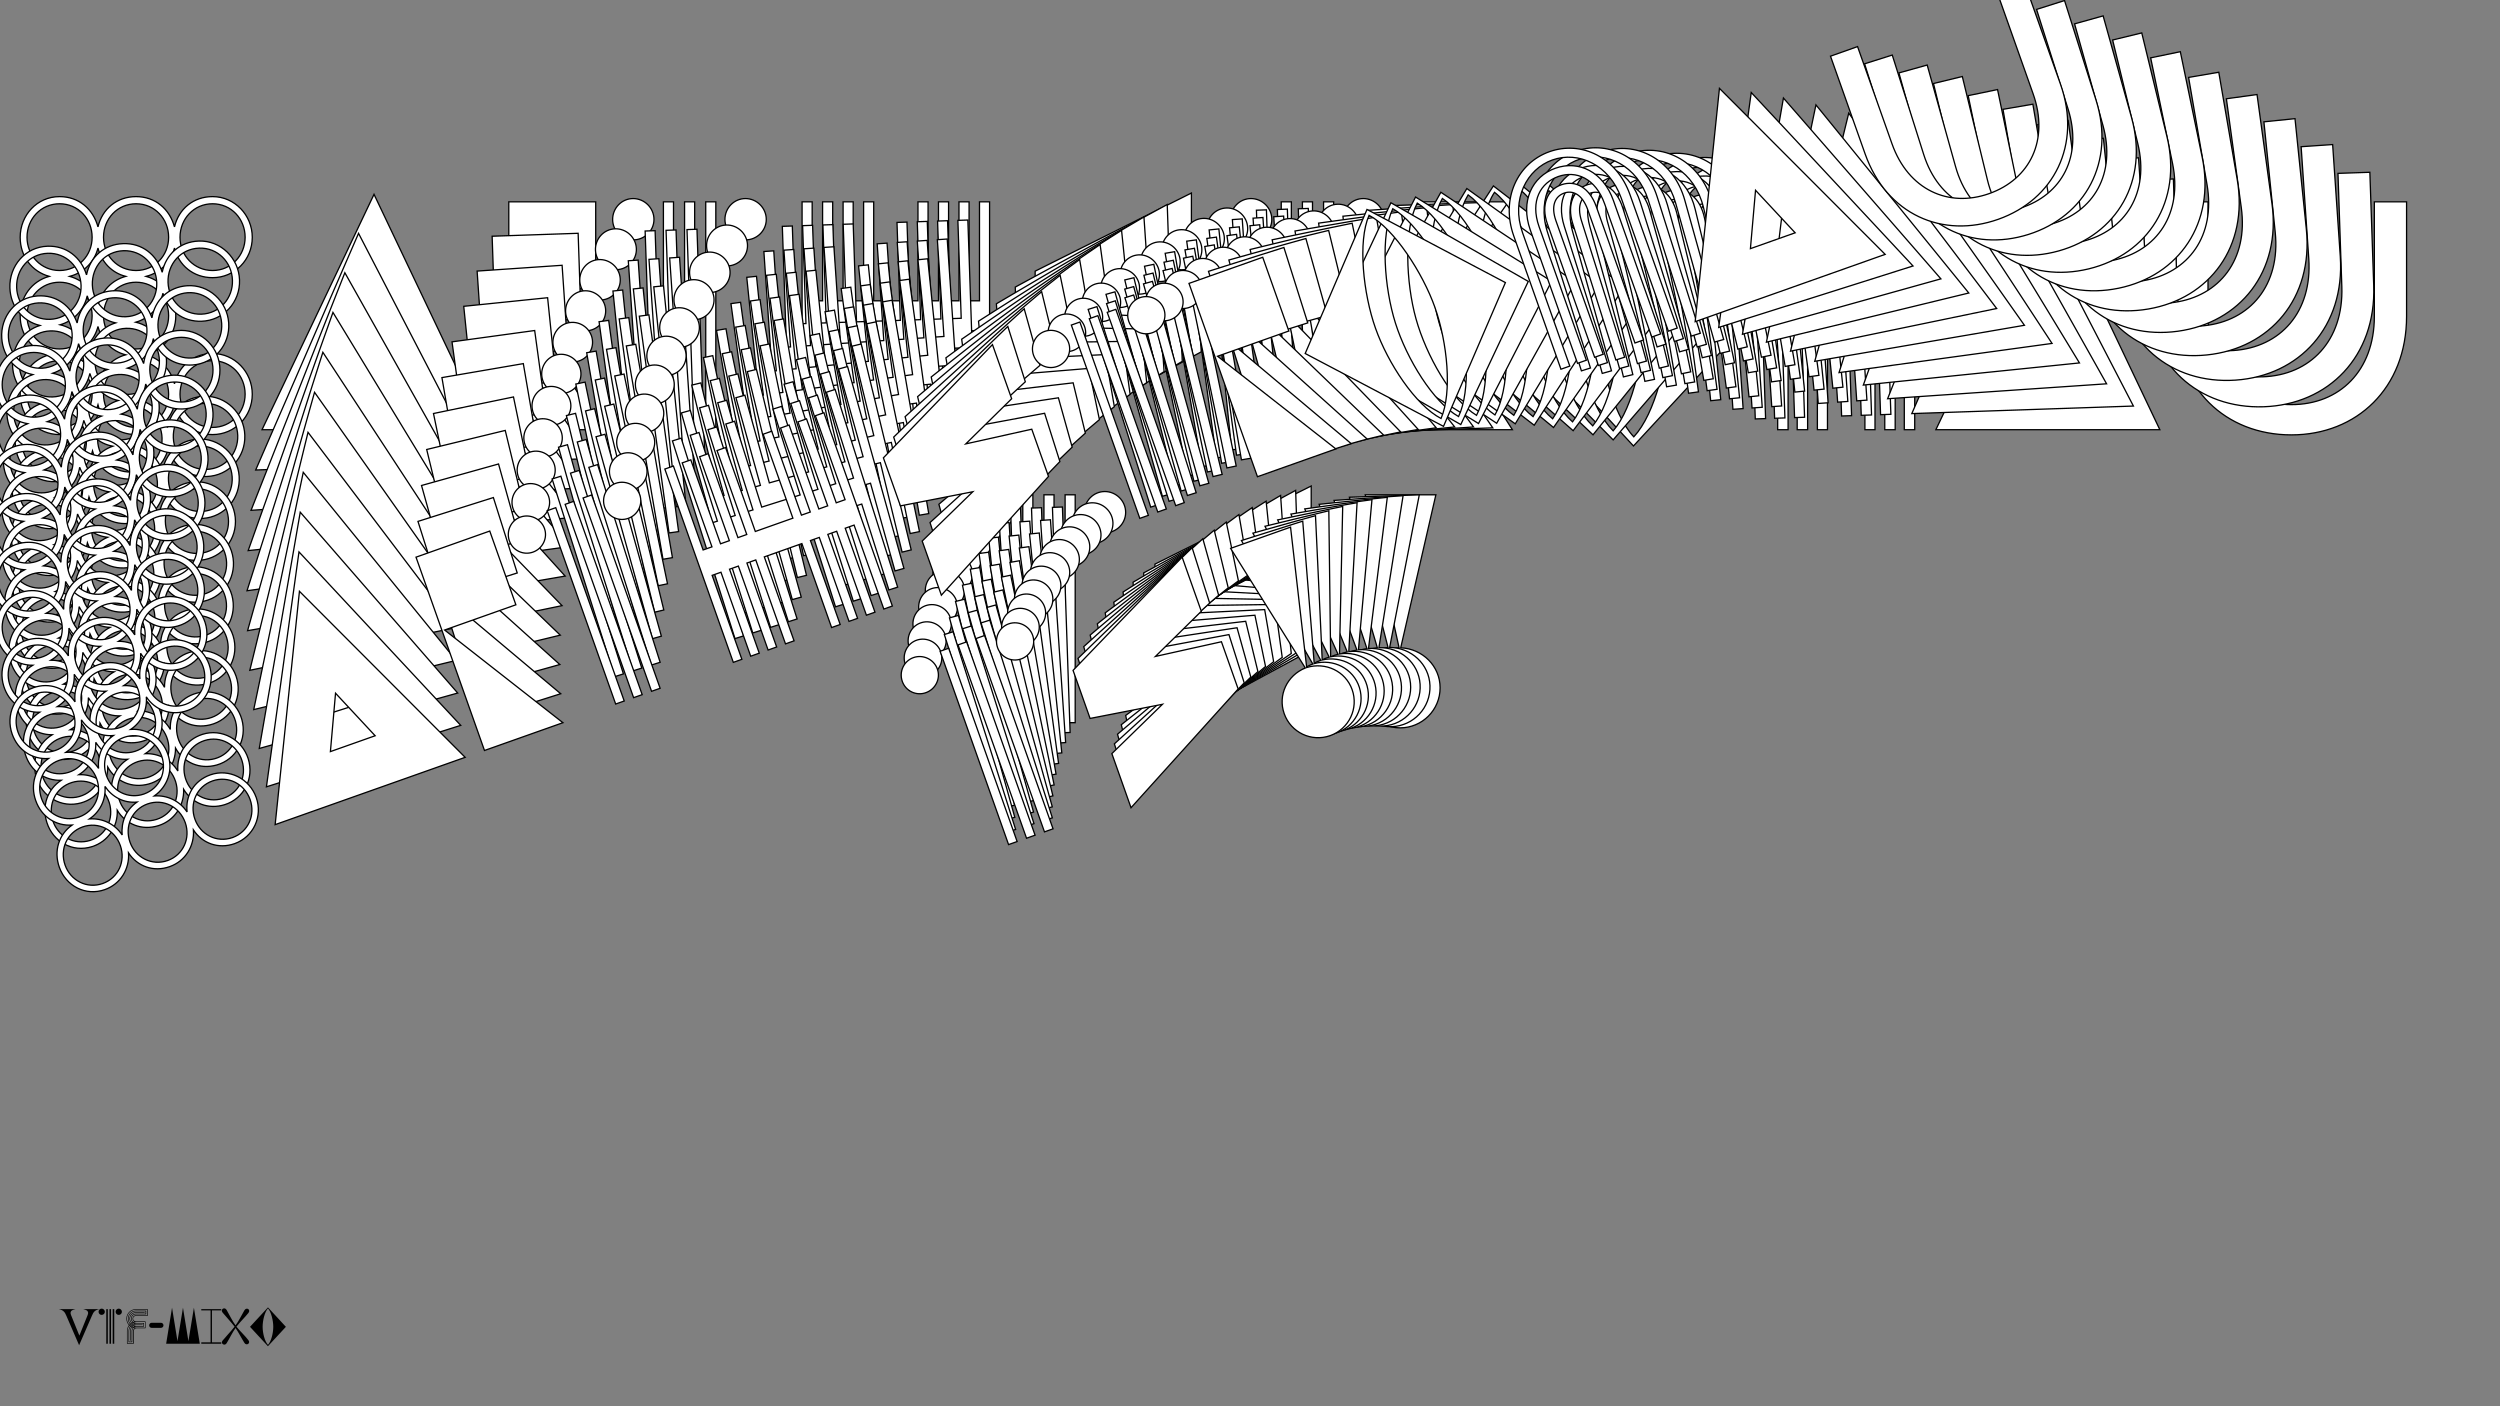 <?xml version="1.0"?>
<svg xmlns="http://www.w3.org/2000/svg" width="1920" height="1080" viewBox="-960 -540 1920 1080">
    <rect x="-960" y="-540" width="1920" height="1080" fill="#808080" stroke="none"/>
    <path d="M-944.50,-297.50C-944.50,-282.75 -935.50,-271.25 -922.25,-267.50C-935.50,-263.75 -944.50,-252 -944.50,-237.25C-944.50,-220 -931.50,-206.25 -914.25,-206.25C-900,-206.25 -888.50,-215.75 -884.75,-229C-881.50,-215.75 -870.25,-206.25 -855.50,-206.25C-841.25,-206.25 -829.75,-215.75 -826,-229C-822.75,-215.75 -811.50,-206.25 -796.75,-206.25C-779.75,-206.25 -766.25,-220 -766.25,-237.25C-766.25,-254.25 -779.75,-268.50 -796.75,-268.50C-811.50,-268.50 -822.75,-259 -826,-245.25C-828.75,-256.25 -837,-264.50 -847.75,-267.50C-834.50,-271.25 -825,-282.75 -825,-297.50C-825,-312.25 -834.50,-324 -847.75,-327.75C-837,-330.50 -828.75,-338.75 -826,-349.50C-822.75,-336.25 -811.50,-326.75 -796.75,-326.75C-779.75,-326.75 -766.25,-340.50 -766.25,-357.75C-766.25,-374.75 -779.75,-389 -796.75,-389C-811.50,-389 -822.75,-379.50 -826,-365.75C-829.75,-379.50 -840.75,-389 -855.50,-389C-870.25,-389 -881.50,-379.50 -884.75,-365.75C-888.50,-379.50 -899.50,-389 -914.25,-389C-931.50,-389 -944.50,-374.75 -944.50,-357.75C-944.50,-343 -935.50,-331.50 -922.25,-327.75C-935.50,-324 -944.50,-312.25 -944.50,-297.50ZM-880.50,-297.50C-880.50,-311.75 -869.75,-323.25 -855.50,-323.25C-841.25,-323.25 -830.50,-311.75 -830.50,-297.50C-830.50,-283.50 -841.25,-272 -855.50,-272C-869.75,-272 -880.50,-283.50 -880.50,-297.50ZM-939.25,-297.50C-939.25,-311.75 -928.50,-323.25 -914.25,-323.25C-900,-323.25 -889.25,-311.75 -889.25,-297.50C-889.25,-283.50 -900,-272 -914.25,-272C-928.50,-272 -939.25,-283.50 -939.25,-297.50ZM-939.25,-237.25C-939.25,-251.50 -928.50,-263 -914.25,-263C-900,-263 -889.25,-251.50 -889.25,-237.25C-889.25,-223.25 -900,-211.75 -914.25,-211.75C-928.50,-211.75 -939.25,-223.25 -939.25,-237.25ZM-880.50,-237.25C-880.50,-251.50 -869.75,-263 -855.50,-263C-841.25,-263 -830.50,-251.50 -830.50,-237.25C-830.50,-223.25 -841.25,-211.75 -855.50,-211.75C-869.75,-211.75 -880.50,-223.25 -880.50,-237.25ZM-821.75,-237.25C-821.75,-251.50 -811,-263 -796.75,-263C-782.50,-263 -771.75,-251.50 -771.75,-237.25C-771.75,-223.25 -782.50,-211.75 -796.75,-211.75C-811,-211.75 -821.75,-223.25 -821.75,-237.25ZM-821.75,-357.75C-821.75,-372 -811,-383.50 -796.75,-383.50C-782.50,-383.50 -771.75,-372 -771.75,-357.75C-771.75,-343.75 -782.50,-332.25 -796.75,-332.25C-811,-332.25 -821.75,-343.75 -821.75,-357.75ZM-939.25,-357.75C-939.25,-372 -928.50,-383.50 -914.25,-383.50C-900,-383.50 -889.25,-372 -889.25,-357.75C-889.25,-343.75 -900,-332.25 -914.25,-332.25C-928.50,-332.25 -939.25,-343.75 -939.25,-357.75ZM-880.50,-357.75C-880.50,-372 -869.75,-383.50 -855.50,-383.50C-841.25,-383.50 -830.50,-372 -830.50,-357.75C-830.50,-343.75 -841.25,-332.25 -855.50,-332.25C-869.75,-332.25 -880.50,-343.75 -880.50,-357.75ZM-884.75,-289.25C-882,-278.50 -874.25,-270.25 -863.50,-267.50C-874.25,-264.50 -882,-256.25 -884.75,-245.25C-887.50,-256.25 -895.75,-264.50 -906.50,-267.50C-895.75,-270.25 -887.50,-278.50 -884.75,-289.25ZM-884.75,-349.50C-882,-338.75 -874.25,-330.50 -863.50,-327.75C-874.25,-324.75 -882,-316.50 -884.75,-305.50C-887.50,-316.50 -895.75,-324.75 -906.50,-327.75C-895.75,-330.50 -887.50,-338.75 -884.75,-349.50ZM-672.75,-390.75L-758.75,-210L-586.75,-210ZM-672.75,-298.50L-653,-253L-693.50,-253ZM-569.25,-210L-498.25,-210L-567,-318.25L-502.50,-318.25L-502.50,-385L-569.25,-385ZM-450.50,-210L-442.75,-210L-442.75,-385L-450.50,-385ZM-434.25,-210L-426.50,-210L-426.50,-385L-434.25,-385ZM-418,-210L-410.25,-210L-410.25,-385L-418,-385ZM-489.50,-371.50C-489.50,-362.75 -482.50,-355.75 -473.75,-355.75C-465,-355.75 -457.75,-362.75 -457.75,-371.50C-457.75,-380.25 -465,-387.50 -473.75,-387.50C-482.50,-387.50 -489.50,-380.25 -489.50,-371.50ZM-403.25,-371.50C-403.25,-362.75 -396.25,-355.75 -387.50,-355.75C-378.75,-355.75 -371.50,-362.75 -371.50,-371.50C-371.50,-380.25 -378.75,-387.50 -387.50,-387.50C-396.25,-387.50 -403.25,-380.25 -403.25,-371.50ZM-328.25,-210L-320.50,-210L-320.50,-286L-312.50,-286L-312.50,-210L-304.75,-210L-304.75,-286L-296.75,-286L-296.75,-210L-289,-210L-289,-286L-255,-286L-255,-210L-247.25,-210L-247.25,-286L-239.25,-286L-239.25,-210L-231.50,-210L-231.50,-286L-223.50,-286L-223.50,-210L-215.75,-210L-215.75,-286L-207.75,-286L-207.75,-210L-200,-210L-200,-385L-207.75,-385L-207.75,-309L-215.75,-309L-215.75,-385L-223.50,-385L-223.50,-309L-231.50,-309L-231.50,-385L-239.25,-385L-239.25,-309L-247.25,-309L-247.25,-385L-255,-385L-255,-309L-289,-309L-289,-385L-296.75,-385L-296.75,-309L-304.75,-309L-304.75,-385L-312.50,-385L-312.50,-309L-320.50,-309L-320.50,-385L-328.25,-385L-328.25,-309L-336.25,-309L-336.25,-385L-344,-385L-344,-210L-336.25,-210L-336.25,-286L-328.25,-286ZM-165,-288.25L-102.75,-279L-157.50,-253.75L-157.50,-204.75L-37.50,-269.75L-37.50,-312.50L-94.75,-319.50L-45,-342.75L-45,-391.75L-165,-331.75ZM24,-210L31.75,-210L31.75,-385L24,-385ZM40.25,-210L48,-210L48,-385L40.25,-385ZM56.50,-210L64.25,-210L64.25,-385L56.50,-385ZM-15,-371.50C-15,-362.75 -8,-355.75 0.75,-355.75C9.50,-355.75 16.75,-362.75 16.75,-371.50C16.75,-380.25 9.50,-387.50 0.75,-387.50C-8,-387.50 -15,-380.25 -15,-371.50ZM71.25,-371.50C71.25,-362.75 78.25,-355.75 87,-355.75C95.75,-355.75 103,-362.75 103,-371.50C103,-380.25 95.75,-387.50 87,-387.50C78.25,-387.50 71.25,-380.25 71.25,-371.50ZM130.50,-210L201.50,-210L132.75,-318.25L197.25,-318.25L197.25,-385L130.50,-385ZM294.50,-197.50L385.25,-295.50L294.75,-393.75L204,-295.50ZM294.75,-388.50C311.25,-370.50 321.50,-326.25 321.50,-295.75C321.50,-263.75 311.25,-222.25 294.75,-204.50C278,-222.50 267.75,-264 267.75,-295.75C267.75,-327 278,-370.50 294.75,-388.50ZM502.50,-210L510.50,-210L510.50,-330.75C510.50,-364.50 487,-388.25 458,-388.25C429.25,-388.25 405.25,-364.50 405.25,-330.75L405.25,-210L413.25,-210L413.25,-330.75C413.25,-361 435,-380.75 458,-380.75C481.25,-380.75 502.50,-361 502.50,-330.50ZM487.50,-210L495.50,-210L495.50,-330.75C495.50,-356.75 479.25,-373.25 458,-373.25C437,-373.25 420.25,-356.75 420.25,-330.75L420.25,-210L428.25,-210L428.25,-330.75C428.25,-354.50 442.25,-365.75 458,-365.75C474,-365.75 487.50,-354 487.50,-330.50ZM472.25,-210L480,-210L480,-330.75C480,-347.50 471.25,-358.25 458,-358.25C445.25,-358.25 435.75,-347.75 435.75,-330.75L435.75,-210L443.50,-210L443.50,-330.75C443.50,-344.25 449.75,-350.75 458,-350.75C466,-350.75 472.25,-344.50 472.25,-330.50ZM612.75,-390.75L526.75,-210L698.75,-210ZM612.75,-298.50L632.50,-253L592,-253ZM863.50,-297C863.50,-255.25 836.75,-229.25 799.75,-229.25C763,-229.25 735.75,-255.25 735.75,-297L735.75,-385L711.25,-385L711.25,-296.50C711.25,-241.50 749.50,-206 799.75,-206C850,-206 888.25,-242 888.25,-297L888.25,-385L863.50,-385ZM-174.50,15L-166.75,15L-166.75,-160L-174.50,-160ZM-158.25,15L-150.50,15L-150.50,-160L-158.25,-160ZM-142,15L-134.25,15L-134.25,-160L-142,-160ZM-213.50,-146.50C-213.50,-137.75 -206.50,-130.75 -197.75,-130.75C-189,-130.75 -181.75,-137.75 -181.75,-146.50C-181.75,-155.25 -189,-162.50 -197.75,-162.50C-206.50,-162.50 -213.50,-155.25 -213.50,-146.50ZM-127.25,-146.50C-127.25,-137.75 -120.25,-130.75 -111.50,-130.75C-102.75,-130.75 -95.50,-137.75 -95.50,-146.50C-95.50,-155.25 -102.75,-162.50 -111.50,-162.50C-120.25,-162.50 -127.25,-155.25 -127.25,-146.50ZM-73,-63.25L-10.75,-54L-65.50,-28.75L-65.50,20.25L54.50,-44.75L54.50,-87.50L-2.75,-94.50L47,-117.75L47,-166.75L-73,-106.75ZM84.50,-11.75C84.50,5.25 98.25,19 115.25,19C132.25,19 146,5.25 146,-11.75C146,-28.50 132.50,-41.75 115.75,-42.50L142.75,-160L88.50,-160L114.50,-42.50C97.75,-41.75 84.50,-28.50 84.50,-11.75Z" fill="#ffffff" stroke="#000000"/>
    <path d="M-950.37,-259.36C-949.88,-244.77 -940.58,-233.69 -927.35,-230.43C-940.33,-226.27 -948.84,-214.34 -948.34,-199.75C-947.76,-182.68 -934.44,-169.51 -917.37,-170.09C-903.27,-170.57 -892.21,-180.36 -888.95,-193.60C-885.28,-180.60 -873.83,-171.58 -859.24,-172.07C-845.14,-172.55 -834.08,-182.34 -830.82,-195.58C-827.16,-182.58 -815.70,-173.56 -801.11,-174.05C-784.29,-174.63 -771.40,-188.69 -771.98,-205.75C-772.55,-222.57 -786.39,-236.22 -803.21,-235.65C-817.80,-235.15 -828.61,-225.37 -831.37,-211.66C-834.46,-222.45 -842.90,-230.33 -853.63,-232.94C-840.65,-237.09 -831.64,-248.79 -832.14,-263.39C-832.63,-277.98 -842.43,-289.29 -855.66,-292.55C-845.12,-295.63 -837.24,-304.07 -834.88,-314.80C-831.22,-301.80 -819.76,-292.78 -805.17,-293.28C-788.35,-293.85 -775.46,-307.91 -776.04,-324.98C-776.61,-341.80 -790.45,-355.44 -807.27,-354.87C-821.86,-354.37 -832.67,-344.60 -835.43,-330.88C-839.60,-344.36 -850.80,-353.39 -865.40,-352.89C-879.99,-352.39 -890.80,-342.62 -893.55,-328.90C-897.73,-342.38 -908.93,-351.41 -923.53,-350.91C-940.59,-350.33 -952.98,-335.79 -952.40,-318.97C-951.91,-304.38 -942.61,-293.30 -929.38,-290.04C-942.36,-285.88 -950.87,-273.95 -950.37,-259.36ZM-887.05,-261.52C-887.53,-275.62 -877.28,-287.36 -863.18,-287.84C-849.08,-288.32 -838.06,-277.30 -837.58,-263.20C-837.11,-249.35 -847.36,-237.61 -861.45,-237.13C-875.55,-236.65 -886.58,-247.67 -887.05,-261.52ZM-945.18,-259.54C-945.66,-273.64 -935.41,-285.38 -921.31,-285.86C-907.21,-286.34 -896.19,-275.32 -895.71,-261.22C-895.23,-247.37 -905.48,-235.63 -919.58,-235.15C-933.68,-234.67 -944.71,-245.69 -945.18,-259.54ZM-943.15,-199.92C-943.63,-214.02 -933.38,-225.76 -919.28,-226.24C-905.18,-226.72 -894.16,-215.71 -893.68,-201.61C-893.20,-187.76 -903.45,-176.02 -917.55,-175.54C-931.65,-175.06 -942.68,-186.07 -943.15,-199.92ZM-885.02,-201.90C-885.50,-216.00 -875.25,-227.74 -861.15,-228.22C-847.05,-228.70 -836.03,-217.69 -835.55,-203.59C-835.08,-189.74 -845.33,-178.00 -859.42,-177.52C-873.52,-177.04 -884.55,-188.05 -885.02,-201.90ZM-826.89,-203.88C-827.37,-217.98 -817.12,-229.72 -803.02,-230.20C-788.92,-230.68 -777.90,-219.67 -777.42,-205.57C-776.95,-191.72 -787.20,-179.98 -801.30,-179.50C-815.39,-179.02 -826.42,-190.03 -826.89,-203.88ZM-830.95,-323.11C-831.43,-337.21 -821.18,-348.95 -807.08,-349.43C-792.98,-349.91 -781.96,-338.89 -781.48,-324.79C-781.01,-310.94 -791.26,-299.20 -805.36,-298.72C-819.45,-298.24 -830.48,-309.26 -830.95,-323.11ZM-947.21,-319.15C-947.69,-333.25 -937.44,-344.99 -923.34,-345.47C-909.24,-345.95 -898.22,-334.93 -897.74,-320.84C-897.27,-306.98 -907.51,-295.24 -921.61,-294.76C-935.71,-294.28 -946.74,-305.30 -947.21,-319.15ZM-889.08,-321.13C-889.56,-335.23 -879.31,-346.97 -865.21,-347.45C-851.11,-347.93 -840.09,-336.91 -839.61,-322.81C-839.14,-308.96 -849.39,-297.22 -863.48,-296.74C-877.58,-296.26 -888.61,-307.28 -889.08,-321.13ZM-890.98,-253.21C-887.89,-242.67 -879.95,-234.77 -869.22,-232.41C-879.75,-229.08 -887.14,-220.65 -889.49,-209.68C-892.59,-220.47 -901.03,-228.35 -911.76,-230.96C-901.22,-234.04 -893.34,-242.48 -890.98,-253.21ZM-893.01,-312.82C-889.92,-302.28 -881.98,-294.38 -871.25,-292.02C-881.78,-288.69 -889.17,-280.27 -891.52,-269.29C-894.62,-280.08 -903.06,-287.97 -913.79,-290.57C-903.25,-293.65 -895.37,-302.10 -893.01,-312.82ZM-684.64,-360.78L-763.64,-179.04L-593.46,-184.84ZM-681.53,-269.51L-660.46,-225.15L-700.53,-223.79ZM-576.14,-185.43L-505.89,-187.82L-577.56,-292.61L-513.75,-294.78L-515.99,-360.83L-582.04,-358.58ZM-458.65,-189.43L-450.98,-189.69L-456.88,-362.84L-464.54,-362.58ZM-442.57,-189.98L-434.90,-190.24L-440.80,-363.39L-448.47,-363.13ZM-426.49,-190.53L-418.82,-190.79L-424.72,-363.94L-432.39,-363.68ZM-502.68,-347.91C-502.38,-339.25 -495.22,-332.56 -486.56,-332.86C-477.91,-333.15 -470.97,-340.32 -471.26,-348.98C-471.56,-357.64 -478.97,-364.56 -487.63,-364.27C-496.29,-363.98 -502.97,-356.57 -502.68,-347.91ZM-417.34,-350.81C-417.04,-342.16 -409.88,-335.47 -401.22,-335.76C-392.57,-336.06 -385.63,-343.23 -385.92,-351.88C-386.22,-360.54 -393.64,-367.47 -402.29,-367.18C-410.95,-366.88 -417.63,-359.47 -417.34,-350.81ZM-337.69,-193.55L-330.02,-193.81L-332.58,-269.01L-324.67,-269.28L-322.11,-194.08L-314.44,-194.34L-317.00,-269.54L-309.08,-269.81L-306.52,-194.61L-298.86,-194.87L-301.42,-270.07L-267.78,-271.21L-265.21,-196.02L-257.55,-196.28L-260.11,-271.47L-252.19,-271.74L-249.63,-196.55L-241.96,-196.81L-244.52,-272.01L-236.61,-272.28L-234.05,-197.08L-226.38,-197.34L-228.94,-272.54L-221.03,-272.81L-218.46,-197.61L-210.80,-197.87L-216.69,-371.02L-224.36,-370.76L-221.80,-295.56L-229.72,-295.29L-232.28,-370.49L-239.94,-370.23L-237.38,-295.03L-245.30,-294.76L-247.86,-369.96L-255.53,-369.70L-252.97,-294.50L-260.88,-294.23L-263.44,-369.43L-271.11,-369.17L-268.55,-293.97L-302.19,-292.83L-304.75,-368.02L-312.42,-367.76L-309.86,-292.56L-317.77,-292.29L-320.34,-367.49L-328.00,-367.23L-325.44,-292.03L-333.36,-291.76L-335.92,-366.96L-343.59,-366.70L-341.03,-291.50L-348.94,-291.23L-351.50,-366.43L-359.17,-366.17L-353.27,-193.02L-345.61,-193.28L-348.17,-268.48L-340.25,-268.75ZM-178.80,-276.47L-116.90,-269.42L-170.22,-242.59L-168.57,-194.11L-52.03,-262.46L-53.47,-304.76L-110.35,-309.76L-61.91,-334.44L-63.56,-382.92L-180.27,-319.51ZM10.84,-205.42L18.50,-205.68L12.61,-378.83L4.94,-378.57ZM26.91,-205.97L34.58,-206.23L28.69,-379.38L21.02,-379.11ZM42.99,-206.51L50.66,-206.77L44.76,-379.92L37.10,-379.66ZM-33.19,-363.90C-32.90,-355.24 -25.74,-348.55 -17.08,-348.84C-8.42,-349.14 -1.48,-356.31 -1.78,-364.97C-2.07,-373.62 -9.49,-380.55 -18.15,-380.26C-26.81,-379.96 -33.49,-372.55 -33.19,-363.90ZM52.14,-366.80C52.44,-358.14 59.60,-351.45 68.26,-351.75C76.92,-352.04 83.85,-359.21 83.56,-367.87C83.26,-376.53 75.85,-383.46 67.19,-383.16C58.53,-382.87 51.85,-375.46 52.14,-366.80ZM116.21,-209.01L186.46,-211.40L114.79,-316.19L178.61,-318.36L176.36,-384.40L110.31,-382.16ZM278.90,-202.16L365.38,-302.19L272.53,-396.35L186.05,-296.08ZM272.71,-391.15C289.64,-373.90 301.27,-330.46 302.30,-300.28C303.38,-268.62 294.64,-227.22 278.91,-209.10C261.73,-226.34 250.19,-267.06 249.12,-298.47C248.07,-329.39 256.74,-372.78 272.71,-391.15ZM484.28,-221.54L492.19,-221.81L488.12,-341.28C486.99,-374.68 462.93,-397.38 434.24,-396.41C405.79,-395.44 382.85,-371.13 383.99,-337.74L388.05,-218.26L395.97,-218.53L391.90,-338.01C390.88,-367.94 411.74,-388.21 434.49,-388.99C457.50,-389.77 479.19,-370.94 480.22,-340.77ZM469.43,-221.03L477.35,-221.30L473.28,-340.78C472.41,-366.50 455.77,-382.28 434.75,-381.56C413.97,-380.86 397.95,-363.97 398.83,-338.24L402.90,-218.77L410.81,-219.04L406.74,-338.51C405.94,-362.01 419.42,-373.61 435.00,-374.14C450.83,-374.68 464.58,-363.51 465.37,-340.26ZM454.35,-220.52L462.01,-220.78L457.95,-340.26C457.38,-356.83 448.36,-367.17 435.25,-366.72C422.64,-366.29 413.59,-355.58 414.16,-338.76L418.23,-219.29L425.90,-219.55L421.83,-339.03C421.38,-352.38 427.34,-359.02 435.50,-359.30C443.42,-359.57 449.81,-353.60 450.29,-339.75ZM587.27,-404.09L508.27,-222.36L678.45,-228.15ZM590.38,-312.82L611.45,-268.47L571.38,-267.10ZM838.53,-319.78C839.93,-278.47 814.34,-251.85 777.73,-250.60C741.37,-249.36 713.53,-274.17 712.13,-315.48L709.16,-402.55L684.92,-401.72L687.90,-314.16C689.76,-259.74 728.80,-225.90 778.52,-227.60C828.24,-229.29 864.87,-266.20 863.02,-320.62L860.05,-407.69L835.56,-406.85ZM-177.99,23.89L-170.32,23.63L-176.21,-149.52L-183.88,-149.26ZM-161.91,23.34L-154.24,23.08L-160.14,-150.07L-167.80,-149.81ZM-145.83,22.80L-138.16,22.54L-144.06,-150.61L-151.72,-150.35ZM-222.01,-134.59C-221.72,-125.93 -214.56,-119.24 -205.90,-119.53C-197.24,-119.83 -190.30,-127.00 -190.60,-135.66C-190.89,-144.31 -198.31,-151.24 -206.97,-150.95C-215.63,-150.65 -222.31,-143.24 -222.01,-134.59ZM-136.68,-137.49C-136.38,-128.84 -129.22,-122.15 -120.56,-122.44C-111.90,-122.74 -104.97,-129.91 -105.26,-138.56C-105.56,-147.22 -112.97,-154.15 -121.63,-153.85C-130.29,-153.56 -136.97,-146.15 -136.68,-137.49ZM-80.19,-56.95L-18.29,-49.90L-71.61,-23.07L-69.96,25.41L46.58,-42.94L45.14,-85.24L-11.74,-90.24L36.70,-114.92L35.05,-163.40L-81.66,-99.99ZM77.38,-11.30C77.95,5.52 92.02,18.66 108.84,18.09C125.66,17.51 138.80,3.45 138.22,-13.37C137.66,-29.95 123.86,-42.60 107.26,-42.78L130.01,-159.95L76.34,-158.12L106.02,-42.74C89.47,-41.43 76.81,-27.88 77.38,-11.30Z" fill="#ffffff" stroke="#000000"/>
    <path d="M-954.63,-221.24C-953.65,-206.82 -944.08,-196.18 -930.88,-193.39C-943.58,-188.84 -951.60,-176.75 -950.62,-162.33C-949.47,-145.47 -935.84,-132.89 -918.97,-134.04C-905.04,-134.99 -894.43,-145.05 -891.65,-158.25C-887.58,-145.51 -875.95,-136.97 -861.53,-137.96C-847.60,-138.91 -836.99,-148.96 -834.20,-162.17C-830.14,-149.43 -818.51,-140.89 -804.09,-141.87C-787.47,-143.01 -775.18,-157.35 -776.33,-174.22C-777.47,-190.84 -791.62,-203.87 -808.24,-202.74C-822.66,-201.75 -833.03,-191.72 -835.29,-178.05C-838.71,-188.63 -847.33,-196.14 -858.04,-198.36C-845.33,-202.91 -836.81,-214.79 -837.79,-229.21C-838.78,-243.63 -848.85,-254.48 -862.05,-257.27C-851.73,-260.67 -844.21,-269.29 -842.24,-279.98C-838.18,-267.24 -826.54,-258.71 -812.12,-259.69C-795.50,-260.82 -783.22,-275.17 -784.37,-292.03C-785.50,-308.65 -799.65,-321.69 -816.27,-320.55C-830.69,-319.57 -841.06,-309.53 -843.32,-295.87C-847.90,-309.07 -859.29,-317.62 -873.71,-316.64C-888.14,-315.65 -898.50,-305.62 -900.76,-291.95C-905.35,-305.15 -916.73,-313.70 -931.16,-312.72C-948.02,-311.57 -959.78,-296.77 -958.65,-280.15C-957.67,-265.73 -948.10,-255.08 -934.89,-252.30C-947.60,-247.75 -955.62,-235.66 -954.63,-221.24ZM-892.06,-225.51C-893.01,-239.44 -883.26,-251.40 -869.33,-252.35C-855.40,-253.30 -844.12,-242.77 -843.17,-228.84C-842.24,-215.15 -851.98,-203.19 -865.91,-202.24C-879.85,-201.29 -891.12,-211.82 -892.06,-225.51ZM-949.50,-221.59C-950.45,-235.52 -940.70,-247.48 -926.77,-248.43C-912.84,-249.38 -901.56,-238.86 -900.61,-224.92C-899.68,-211.24 -909.42,-199.28 -923.36,-198.33C-937.29,-197.38 -948.57,-207.90 -949.50,-221.59ZM-945.48,-162.68C-946.43,-176.62 -936.69,-188.58 -922.76,-189.53C-908.82,-190.48 -897.55,-179.95 -896.60,-166.02C-895.66,-152.33 -905.41,-140.37 -919.34,-139.42C-933.27,-138.47 -944.55,-148.99 -945.48,-162.68ZM-888.04,-166.60C-888.99,-180.53 -879.25,-192.49 -865.31,-193.44C-851.38,-194.39 -840.10,-183.87 -839.15,-169.93C-838.22,-156.24 -847.96,-144.28 -861.90,-143.33C-875.83,-142.38 -887.11,-152.91 -888.04,-166.60ZM-830.60,-170.52C-831.55,-184.45 -821.81,-196.41 -807.87,-197.36C-793.94,-198.31 -782.66,-187.78 -781.71,-173.85C-780.78,-160.16 -790.52,-148.20 -804.46,-147.25C-818.39,-146.30 -829.67,-156.83 -830.60,-170.52ZM-838.63,-288.33C-839.58,-302.27 -829.84,-314.23 -815.91,-315.18C-801.97,-316.13 -790.70,-305.60 -789.75,-291.67C-788.81,-277.98 -798.56,-266.02 -812.49,-265.07C-826.42,-264.12 -837.70,-274.64 -838.63,-288.33ZM-953.52,-280.50C-954.47,-294.43 -944.72,-306.39 -930.79,-307.34C-916.86,-308.29 -905.58,-297.77 -904.63,-283.83C-903.70,-270.14 -913.44,-258.18 -927.37,-257.23C-941.30,-256.28 -952.58,-266.81 -953.52,-280.50ZM-896.07,-284.42C-897.02,-298.35 -887.28,-310.31 -873.35,-311.26C-859.41,-312.21 -848.14,-301.68 -847.19,-287.75C-846.25,-274.06 -856.00,-262.10 -869.93,-261.15C-883.86,-260.20 -895.14,-270.73 -896.07,-284.42ZM-895.66,-217.16C-892.26,-206.83 -884.13,-199.28 -873.44,-197.31C-883.75,-193.66 -890.77,-185.08 -892.73,-174.14C-896.15,-184.71 -904.77,-192.23 -915.48,-194.44C-905.15,-197.85 -897.63,-206.46 -895.66,-217.16ZM-899.68,-276.07C-896.27,-265.74 -888.15,-258.19 -877.45,-256.22C-887.76,-252.57 -894.79,-243.98 -896.75,-233.05C-900.17,-243.62 -908.78,-251.13 -919.49,-253.35C-909.17,-256.76 -901.65,-265.37 -899.68,-276.07ZM-695.15,-330.53L-767.19,-148.07L-599.02,-159.54ZM-689.00,-240.34L-666.66,-197.17L-706.26,-194.47ZM-581.91,-160.71L-512.49,-165.44L-586.92,-266.70L-523.86,-271.00L-528.31,-336.26L-593.57,-331.81ZM-465.80,-168.62L-458.22,-169.14L-469.89,-340.24L-477.47,-339.73ZM-449.91,-169.71L-442.33,-170.22L-454.00,-341.33L-461.58,-340.81ZM-434.02,-170.79L-426.45,-171.31L-438.11,-342.41L-445.69,-341.89ZM-514.70,-323.93C-514.11,-315.37 -506.80,-308.99 -498.25,-309.58C-489.69,-310.16 -483.07,-317.49 -483.66,-326.04C-484.24,-334.60 -491.81,-341.20 -500.37,-340.62C-508.92,-340.04 -515.28,-332.48 -514.70,-323.93ZM-430.37,-329.68C-429.79,-321.12 -422.47,-314.74 -413.92,-315.33C-405.36,-315.91 -398.74,-323.24 -399.33,-331.79C-399.91,-340.35 -407.48,-346.95 -416.04,-346.37C-424.59,-345.79 -430.95,-338.23 -430.37,-329.68ZM-346.27,-176.77L-338.70,-177.29L-343.76,-251.60L-335.94,-252.13L-330.87,-177.82L-323.30,-178.34L-328.36,-252.65L-320.54,-253.18L-315.47,-178.87L-307.90,-179.39L-312.96,-253.70L-279.72,-255.96L-274.65,-181.66L-267.08,-182.17L-272.14,-256.48L-264.32,-257.01L-259.25,-182.71L-251.68,-183.22L-256.74,-257.53L-248.92,-258.06L-243.86,-183.76L-236.28,-184.27L-241.34,-258.58L-233.52,-259.11L-228.46,-184.81L-220.88,-185.32L-232.55,-356.43L-240.12,-355.91L-235.06,-281.60L-242.88,-281.07L-247.94,-355.38L-255.52,-354.86L-250.46,-280.55L-258.28,-280.02L-263.34,-354.33L-270.92,-353.81L-265.85,-279.50L-273.68,-278.97L-278.74,-353.28L-286.32,-352.76L-281.25,-278.45L-314.50,-276.19L-319.56,-350.49L-327.14,-349.98L-322.07,-275.67L-329.90,-275.14L-334.96,-349.44L-342.54,-348.93L-337.47,-274.62L-345.30,-274.09L-350.36,-348.39L-357.94,-347.88L-352.87,-273.57L-360.69,-273.04L-365.76,-347.34L-373.34,-346.83L-361.67,-175.72L-354.09,-176.24L-359.16,-250.55L-351.34,-251.08ZM-191.87,-264.16L-130.39,-259.27L-182.24,-230.93L-178.98,-183.02L-65.98,-254.58L-68.83,-296.37L-125.27,-299.40L-78.18,-325.45L-81.45,-373.36L-194.77,-306.70ZM-1.87,-200.26L5.71,-200.77L-5.96,-371.88L-13.53,-371.36ZM14.02,-201.34L21.60,-201.86L9.93,-372.96L2.35,-372.44ZM29.91,-202.42L37.49,-202.94L25.82,-374.04L18.24,-373.53ZM-50.77,-355.56C-50.18,-347.01 -42.87,-340.63 -34.32,-341.21C-25.76,-341.79 -19.14,-349.12 -19.72,-357.68C-20.31,-366.23 -27.88,-372.84 -36.43,-372.25C-44.99,-371.67 -51.35,-364.12 -50.77,-355.56ZM33.56,-361.31C34.15,-352.76 41.46,-346.38 50.01,-346.96C58.57,-347.54 65.19,-354.87 64.61,-363.43C64.02,-371.98 56.45,-378.59 47.90,-378.00C39.34,-377.42 32.98,-369.87 33.56,-361.31ZM102.26,-207.36L171.68,-212.09L97.24,-313.35L160.31,-317.65L155.86,-382.91L90.59,-378.46ZM263.44,-206.07L345.64,-307.94L250.60,-397.96L168.42,-295.85ZM250.95,-392.83C268.29,-376.33 281.26,-333.75 283.29,-303.93C285.42,-272.64 278.17,-231.38 263.22,-212.93C245.64,-229.41 232.85,-269.30 230.74,-300.35C228.65,-330.90 235.78,-374.12 250.95,-392.83ZM465.98,-232.16L473.80,-232.69L465.75,-350.75C463.50,-383.75 438.94,-405.40 410.58,-403.47C382.47,-401.55 360.59,-376.73 362.84,-343.73L370.89,-225.67L378.71,-226.21L370.66,-344.27C368.65,-373.84 388.60,-394.60 411.08,-396.14C433.82,-397.69 455.91,-379.79 457.94,-349.97ZM451.31,-231.16L459.13,-231.69L451.08,-349.75C449.35,-375.17 432.36,-390.22 411.58,-388.80C391.05,-387.40 375.77,-370.16 377.51,-344.73L385.56,-226.67L393.38,-227.21L385.33,-345.27C383.75,-368.49 396.68,-380.42 412.08,-381.47C427.73,-382.54 441.71,-371.95 443.28,-348.97ZM436.40,-230.14L443.98,-230.66L435.93,-348.72C434.81,-365.09 425.54,-375.02 412.58,-374.14C400.12,-373.29 391.53,-362.39 392.66,-345.77L400.71,-227.71L408.29,-228.22L400.24,-346.28C399.34,-359.48 405.02,-366.26 413.08,-366.81C420.91,-367.34 427.43,-361.65 428.37,-347.96ZM561.72,-416.23L489.69,-233.77L657.86,-245.24ZM567.87,-326.04L590.21,-282.87L550.62,-280.17ZM813.14,-341.29C815.92,-300.47 791.50,-273.26 755.32,-270.80C719.39,-268.35 691.02,-291.95 688.23,-332.77L682.37,-418.81L658.41,-417.18L664.31,-330.65C667.98,-276.87 707.74,-244.71 756.87,-248.06C806.00,-251.41 841.00,-289.16 837.34,-342.94L831.47,-428.98L807.27,-427.33ZM-180.95,32.97L-173.37,32.45L-185.04,-138.65L-192.61,-138.14ZM-165.06,31.88L-157.48,31.37L-169.15,-139.74L-176.73,-139.22ZM-149.17,30.80L-141.59,30.28L-153.26,-140.82L-160.84,-140.30ZM-229.84,-122.34C-229.26,-113.78 -221.95,-107.41 -213.40,-107.99C-204.84,-108.57 -198.22,-115.90 -198.80,-124.45C-199.39,-133.01 -206.96,-139.61 -215.51,-139.03C-224.07,-138.45 -230.43,-130.89 -229.84,-122.34ZM-145.52,-128.09C-144.93,-119.53 -137.62,-113.16 -129.07,-113.74C-120.51,-114.32 -113.89,-121.65 -114.47,-130.20C-115.06,-138.76 -122.63,-145.36 -131.18,-144.78C-139.74,-144.20 -146.10,-136.64 -145.52,-128.09ZM-86.92,-50.31L-25.44,-45.41L-77.29,-17.08L-74.02,30.83L38.97,-40.72L36.12,-82.52L-20.32,-85.55L26.77,-111.59L23.50,-159.50L-89.82,-92.84ZM70.50,-10.46C71.64,6.17 86.00,18.69 102.62,17.56C119.24,16.43 131.77,2.07 130.63,-14.56C129.52,-30.93 115.43,-42.99 99.01,-42.60L117.57,-159.29L64.53,-155.67L97.78,-42.52C81.46,-40.67 69.39,-26.83 70.50,-10.46Z" fill="#ffffff" stroke="#000000"/>
    <path d="M-957.29,-183.21C-955.83,-168.98 -946.01,-158.77 -932.85,-156.46C-945.27,-151.53 -952.79,-139.31 -951.33,-125.07C-949.63,-108.43 -935.72,-96.44 -919.08,-98.15C-905.33,-99.56 -895.17,-109.86 -892.86,-123.02C-888.41,-110.56 -876.62,-102.50 -862.39,-103.96C-848.64,-105.37 -838.48,-115.67 -836.17,-128.83C-831.72,-116.37 -819.93,-108.31 -805.70,-109.77C-789.29,-111.45 -777.62,-126.05 -779.33,-142.70C-781.01,-159.10 -795.45,-171.52 -811.85,-169.84C-826.08,-168.38 -836.00,-158.10 -837.78,-144.51C-841.52,-154.85 -850.29,-162.00 -860.96,-163.83C-848.55,-168.76 -840.52,-180.79 -841.98,-195.03C-843.44,-209.26 -853.77,-219.66 -866.92,-221.97C-856.82,-225.68 -849.68,-234.46 -848.09,-245.11C-843.64,-232.64 -831.84,-224.59 -817.61,-226.05C-801.21,-227.73 -789.54,-242.33 -791.25,-258.97C-792.93,-275.38 -807.36,-287.79 -823.77,-286.11C-838.00,-284.65 -847.92,-274.38 -849.69,-260.79C-854.67,-273.68 -866.22,-281.76 -880.46,-280.30C-894.69,-278.85 -904.61,-268.57 -906.38,-254.98C-911.36,-267.87 -922.91,-275.95 -937.15,-274.49C-953.79,-272.79 -964.93,-257.75 -963.25,-241.35C-961.79,-227.12 -951.97,-216.91 -938.81,-214.60C-951.23,-209.67 -958.75,-197.44 -957.29,-183.21ZM-895.53,-189.54C-896.94,-203.29 -887.71,-215.45 -873.96,-216.86C-860.20,-218.27 -848.69,-208.23 -847.29,-194.48C-845.90,-180.97 -855.14,-168.81 -868.89,-167.41C-882.64,-166.00 -894.15,-176.03 -895.53,-189.54ZM-952.22,-183.73C-953.63,-197.48 -944.40,-209.64 -930.65,-211.05C-916.90,-212.46 -905.39,-202.42 -903.98,-188.67C-902.59,-175.16 -911.83,-163.00 -925.58,-161.60C-939.33,-160.19 -950.84,-170.22 -952.22,-183.73ZM-946.27,-125.59C-947.67,-139.34 -938.44,-151.50 -924.69,-152.91C-910.94,-154.32 -899.43,-144.29 -898.02,-130.54C-896.63,-117.03 -905.87,-104.87 -919.62,-103.46C-933.37,-102.05 -944.88,-112.08 -946.27,-125.59ZM-889.57,-131.40C-890.98,-145.15 -881.75,-157.31 -868.00,-158.72C-854.25,-160.13 -842.74,-150.10 -841.33,-136.35C-839.94,-122.84 -849.18,-110.68 -862.93,-109.27C-876.68,-107.86 -888.19,-117.89 -889.57,-131.40ZM-832.88,-137.21C-834.29,-150.96 -825.06,-163.12 -811.31,-164.53C-797.56,-165.94 -786.05,-155.91 -784.64,-142.15C-783.25,-128.65 -792.49,-116.49 -806.24,-115.08C-819.99,-113.67 -831.50,-123.70 -832.88,-137.21ZM-844.80,-253.49C-846.21,-267.24 -836.97,-279.40 -823.22,-280.81C-809.47,-282.22 -797.96,-272.18 -796.55,-258.43C-795.17,-244.92 -804.40,-232.76 -818.15,-231.35C-831.91,-229.94 -843.42,-239.98 -844.80,-253.49ZM-958.18,-241.87C-959.59,-255.62 -950.35,-267.78 -936.60,-269.19C-922.85,-270.60 -911.34,-260.56 -909.93,-246.81C-908.55,-233.30 -917.79,-221.14 -931.54,-219.73C-945.29,-218.32 -956.80,-228.36 -958.18,-241.87ZM-901.49,-247.68C-902.90,-261.43 -893.66,-273.59 -879.91,-275.00C-866.16,-276.41 -854.65,-266.37 -853.24,-252.62C-851.86,-239.11 -861.09,-226.95 -874.85,-225.54C-888.60,-224.13 -900.11,-234.17 -901.49,-247.68ZM-898.82,-181.16C-895.10,-171.06 -886.81,-163.86 -876.16,-162.27C-886.24,-158.31 -892.90,-149.59 -894.47,-138.70C-898.21,-149.04 -906.98,-156.19 -917.65,-158.02C-907.55,-161.74 -900.41,-170.51 -898.82,-181.16ZM-904.78,-239.30C-901.06,-229.20 -892.76,-222.00 -882.12,-220.41C-892.20,-216.45 -898.86,-207.72 -900.42,-196.84C-904.17,-207.18 -912.94,-214.33 -923.61,-216.16C-913.51,-219.87 -906.37,-228.65 -904.78,-239.30ZM-704.29,-300.06L-769.40,-117.15L-603.43,-134.15ZM-695.16,-211.05L-671.61,-169.10L-710.69,-165.09ZM-586.54,-135.88L-518.03,-142.91L-595.07,-240.56L-532.83,-246.94L-539.44,-311.35L-603.85,-304.75ZM-471.95,-147.63L-464.47,-148.39L-481.78,-317.26L-489.26,-316.49ZM-456.27,-149.23L-448.79,-150.00L-466.10,-318.87L-473.58,-318.10ZM-440.59,-150.84L-433.11,-151.61L-450.42,-320.47L-457.90,-319.71ZM-525.56,-299.61C-524.69,-291.17 -517.24,-285.10 -508.80,-285.97C-500.36,-286.83 -494.05,-294.31 -494.92,-302.75C-495.78,-311.19 -503.50,-317.47 -511.94,-316.61C-520.38,-315.74 -526.42,-308.05 -525.56,-299.61ZM-442.33,-308.14C-441.46,-299.69 -434.02,-293.63 -425.57,-294.50C-417.13,-295.36 -410.83,-302.83 -411.69,-311.28C-412.56,-319.72 -420.27,-326.00 -428.71,-325.13C-437.16,-324.27 -443.19,-316.58 -442.33,-308.14ZM-353.99,-159.72L-346.51,-160.48L-354.03,-233.82L-346.31,-234.61L-338.79,-161.27L-331.31,-162.04L-338.83,-235.38L-331.11,-236.17L-323.59,-162.83L-316.11,-163.60L-323.63,-236.93L-290.82,-240.29L-283.31,-166.96L-275.83,-167.73L-283.34,-241.06L-275.62,-241.85L-268.11,-168.52L-260.63,-169.28L-268.15,-242.62L-260.43,-243.41L-252.91,-170.07L-245.43,-170.84L-252.95,-244.18L-245.23,-244.97L-237.71,-171.63L-230.23,-172.40L-247.54,-341.26L-255.02,-340.50L-247.50,-267.16L-255.22,-266.37L-262.74,-339.71L-270.22,-338.94L-262.70,-265.60L-270.42,-264.81L-277.93,-338.15L-285.41,-337.38L-277.90,-264.05L-285.62,-263.25L-293.13,-336.59L-300.61,-335.82L-293.10,-262.49L-325.90,-259.13L-333.42,-332.46L-340.90,-331.70L-333.38,-258.36L-341.10,-257.57L-348.62,-330.90L-356.10,-330.14L-348.58,-256.80L-356.30,-256.01L-363.82,-329.35L-371.29,-328.58L-363.78,-255.25L-371.50,-254.45L-379.01,-327.79L-386.49,-327.02L-369.19,-158.16L-361.71,-158.92L-369.22,-232.26L-361.50,-233.05ZM-204.20,-251.37L-143.22,-248.60L-193.55,-218.82L-188.70,-171.53L-79.34,-246.12L-83.57,-287.37L-139.50,-288.47L-93.79,-315.82L-98.64,-363.10L-208.50,-293.34ZM-14.09,-194.55L-6.61,-195.31L-23.91,-364.18L-31.39,-363.41ZM1.59,-196.15L9.07,-196.92L-8.23,-365.79L-15.71,-365.02ZM17.27,-197.76L24.75,-198.53L7.45,-367.39L-0.03,-366.63ZM-67.69,-346.53C-66.82,-338.09 -59.38,-332.02 -50.93,-332.89C-42.49,-333.75 -36.19,-341.23 -37.05,-349.67C-37.92,-358.11 -45.63,-364.39 -54.07,-363.53C-62.52,-362.66 -68.55,-354.97 -67.69,-346.53ZM15.54,-355.06C16.40,-346.62 23.85,-340.55 32.29,-341.42C40.74,-342.28 47.04,-349.76 46.17,-358.20C45.31,-366.64 37.60,-372.92 29.15,-372.06C20.71,-371.19 14.67,-363.50 15.54,-355.06ZM88.68,-205.08L157.19,-212.10L80.15,-309.76L142.39,-316.13L135.79,-380.54L71.38,-373.94ZM248.17,-209.23L326.05,-312.77L229.00,-398.63L151.15,-294.85ZM229.52,-393.56C247.22,-377.83 261.49,-336.14 264.51,-306.71C267.67,-275.83 261.88,-234.77 247.72,-216.01C229.77,-231.73 215.78,-270.76 212.64,-301.39C209.55,-331.55 215.14,-374.54 229.52,-393.56ZM447.64,-241.86L455.36,-242.65L443.42,-359.17C440.08,-391.74 415.06,-412.33 387.07,-409.47C359.33,-406.62 338.52,-381.33 341.86,-348.76L353.80,-232.25L361.52,-233.04L349.58,-349.56C346.59,-378.75 365.62,-399.95 387.82,-402.23C410.25,-404.53 432.71,-387.57 435.73,-358.14ZM433.17,-240.38L440.89,-241.17L428.95,-357.69C426.37,-382.78 409.06,-397.09 388.56,-394.99C368.29,-392.91 353.76,-375.34 356.33,-350.25L368.27,-233.73L375.99,-234.52L364.05,-351.04C361.70,-373.96 374.10,-386.20 389.30,-387.75C404.74,-389.34 418.93,-379.33 421.25,-356.66ZM418.45,-238.87L425.93,-239.64L413.99,-356.16C412.33,-372.32 402.83,-381.83 390.04,-380.52C377.74,-379.26 369.61,-368.18 371.29,-351.78L383.23,-235.26L390.71,-236.03L378.77,-352.55C377.43,-365.57 382.82,-372.46 390.78,-373.28C398.50,-374.07 405.15,-368.66 406.54,-355.15ZM536.15,-427.18L471.04,-244.26L637.01,-261.27ZM545.27,-338.16L568.83,-296.21L529.75,-292.21ZM787.38,-361.51C791.51,-321.22 768.27,-293.49 732.57,-289.83C697.11,-286.20 668.24,-308.59 664.11,-348.88L655.41,-433.79L631.77,-431.37L640.52,-345.97C645.96,-292.90 686.38,-262.43 734.87,-267.40C783.36,-272.37 816.70,-310.89 811.27,-363.96L802.56,-448.87L778.68,-446.43ZM-183.38,42.19L-175.90,41.43L-193.21,-127.44L-200.68,-126.67ZM-167.70,40.59L-160.22,39.82L-177.53,-129.04L-185.00,-128.28ZM-152.02,38.98L-144.54,38.21L-161.84,-130.65L-169.32,-129.89ZM-236.98,-109.79C-236.12,-101.35 -228.67,-95.28 -220.23,-96.15C-211.78,-97.01 -205.48,-104.48 -206.34,-112.93C-207.21,-121.37 -214.92,-127.65 -223.37,-126.78C-231.81,-125.92 -237.85,-118.23 -236.98,-109.79ZM-153.76,-118.32C-152.89,-109.87 -145.44,-103.81 -137.00,-104.68C-128.56,-105.54 -122.25,-113.01 -123.12,-121.46C-123.98,-129.90 -131.70,-136.18 -140.14,-135.31C-148.58,-134.45 -154.62,-126.76 -153.76,-118.32ZM-93.17,-43.35L-32.19,-40.58L-82.53,-10.80L-77.68,36.48L31.69,-38.11L27.46,-79.36L-28.48,-80.45L17.23,-107.81L12.38,-155.09L-97.48,-85.33ZM63.90,-9.23C65.58,7.17 80.21,19.08 96.61,17.40C113.01,15.72 124.92,1.09 123.24,-15.31C121.58,-31.47 107.25,-42.92 91.01,-41.99L105.45,-158.04L53.10,-152.68L89.80,-41.87C73.72,-39.49 62.24,-25.39 63.90,-9.23Z" fill="#ffffff" stroke="#000000"/>
    <path d="M-958.36,-145.34C-956.44,-131.31 -946.38,-121.54 -933.29,-119.70C-945.40,-114.41 -952.43,-102.06 -950.51,-88.03C-948.26,-71.63 -934.10,-60.24 -917.70,-62.49C-904.14,-64.35 -894.44,-74.88 -892.60,-87.97C-887.79,-75.79 -875.85,-68.22 -861.82,-70.15C-848.26,-72.00 -838.56,-82.54 -836.72,-95.63C-831.91,-83.45 -819.97,-75.88 -805.94,-77.80C-789.77,-80.02 -778.72,-94.85 -780.97,-111.26C-783.19,-127.43 -797.88,-139.22 -814.05,-137.01C-828.08,-135.09 -837.54,-124.58 -838.84,-111.08C-842.89,-121.19 -851.81,-127.96 -862.43,-129.41C-850.31,-134.70 -842.78,-146.88 -844.70,-160.91C-846.62,-174.94 -857.19,-184.88 -870.28,-186.72C-860.41,-190.73 -853.64,-199.65 -852.43,-210.24C-847.61,-198.06 -835.67,-190.49 -821.64,-192.41C-805.47,-194.63 -794.43,-209.46 -796.67,-225.87C-798.89,-242.04 -813.59,-253.83 -829.75,-251.62C-843.78,-249.70 -853.25,-239.19 -854.54,-225.69C-859.90,-238.28 -871.60,-245.88 -885.63,-243.96C-899.66,-242.04 -909.12,-231.54 -910.42,-218.04C-915.78,-230.63 -927.48,-238.23 -941.51,-236.31C-957.92,-234.06 -968.42,-218.81 -966.21,-202.64C-964.29,-188.61 -954.23,-178.85 -941.14,-177.01C-953.25,-171.71 -960.28,-159.37 -958.36,-145.34ZM-897.49,-153.68C-899.34,-167.23 -890.62,-179.57 -877.06,-181.43C-863.51,-183.28 -851.79,-173.75 -849.93,-160.19C-848.11,-146.88 -856.83,-134.54 -870.39,-132.68C-883.94,-130.82 -895.66,-140.36 -897.49,-153.68ZM-953.36,-146.02C-955.22,-159.58 -946.50,-171.91 -932.94,-173.77C-919.39,-175.63 -907.67,-166.09 -905.81,-152.54C-903.98,-139.22 -912.71,-126.88 -926.26,-125.03C-939.82,-123.17 -951.54,-132.71 -953.36,-146.02ZM-945.51,-88.72C-947.37,-102.27 -938.64,-114.61 -925.09,-116.47C-911.54,-118.32 -899.81,-108.79 -897.96,-95.23C-896.13,-81.92 -904.86,-69.58 -918.41,-67.72C-931.97,-65.86 -943.69,-75.40 -945.51,-88.72ZM-889.64,-96.37C-891.49,-109.93 -882.77,-122.26 -869.21,-124.12C-855.66,-125.98 -843.94,-116.44 -842.08,-102.89C-840.26,-89.57 -848.98,-77.23 -862.53,-75.38C-876.09,-73.52 -887.81,-83.06 -889.64,-96.37ZM-833.76,-104.03C-835.61,-117.58 -826.89,-129.92 -813.34,-131.78C-799.78,-133.63 -788.06,-124.10 -786.20,-110.54C-784.38,-97.23 -793.10,-84.89 -806.66,-83.03C-820.21,-81.18 -831.93,-90.71 -833.76,-104.03ZM-849.46,-218.64C-851.32,-232.19 -842.59,-244.53 -829.04,-246.39C-815.48,-248.24 -803.76,-238.71 -801.90,-225.15C-800.08,-211.84 -808.81,-199.50 -822.36,-197.64C-835.91,-195.79 -847.64,-205.32 -849.46,-218.64ZM-961.22,-203.33C-963.07,-216.88 -954.35,-229.22 -940.79,-231.08C-927.24,-232.93 -915.52,-223.40 -913.66,-209.84C-911.84,-196.53 -920.56,-184.19 -934.12,-182.33C-947.67,-180.47 -959.39,-190.01 -961.22,-203.33ZM-905.34,-210.98C-907.20,-224.54 -898.47,-236.87 -884.92,-238.73C-871.36,-240.59 -859.64,-231.05 -857.78,-217.50C-855.96,-204.18 -864.68,-191.84 -878.24,-189.99C-891.79,-188.13 -903.51,-197.67 -905.34,-210.98ZM-900.45,-145.28C-896.44,-135.41 -887.99,-128.57 -877.41,-127.36C-887.24,-123.11 -893.54,-114.25 -894.72,-103.43C-898.77,-113.53 -907.69,-120.30 -918.31,-121.76C-908.44,-125.77 -901.67,-134.69 -900.45,-145.28ZM-908.31,-202.58C-904.29,-192.72 -895.84,-185.88 -885.26,-184.66C-895.09,-180.41 -901.39,-171.55 -902.57,-160.73C-906.62,-170.84 -915.54,-177.61 -926.16,-179.06C-916.29,-183.08 -909.52,-192.00 -908.31,-202.58ZM-712.04,-269.44L-770.29,-86.32L-606.69,-108.73ZM-700.02,-181.70L-675.31,-141.00L-713.83,-135.72ZM-590.05,-111.01L-522.52,-120.27L-602.02,-214.27L-540.67,-222.67L-549.37,-286.16L-612.85,-277.46ZM-477.11,-126.49L-469.73,-127.50L-492.54,-293.94L-499.91,-292.93ZM-461.65,-128.61L-454.28,-129.62L-477.08,-296.06L-484.45,-295.05ZM-446.19,-130.72L-438.82,-131.73L-461.63,-298.18L-469.00,-297.17ZM-535.24,-275.01C-534.10,-266.69 -526.53,-260.94 -518.21,-262.08C-509.89,-263.22 -503.91,-270.83 -505.05,-279.15C-506.19,-287.47 -514.03,-293.42 -522.35,-292.28C-530.67,-291.14 -536.38,-283.33 -535.24,-275.01ZM-453.21,-286.25C-452.07,-277.93 -444.50,-272.18 -436.18,-273.32C-427.86,-274.46 -421.87,-282.07 -423.01,-290.39C-424.15,-298.71 -431.99,-304.66 -440.32,-303.52C-448.64,-302.38 -454.35,-294.57 -453.21,-286.25ZM-360.83,-142.42L-353.46,-143.43L-363.36,-215.71L-355.76,-216.76L-345.85,-144.47L-338.48,-145.48L-348.38,-217.77L-340.78,-218.81L-330.87,-146.52L-323.50,-147.53L-333.40,-219.82L-301.07,-224.25L-291.16,-151.96L-283.79,-152.97L-293.69,-225.26L-286.09,-226.30L-276.18,-154.02L-268.81,-155.03L-278.71,-227.31L-271.11,-228.35L-261.20,-156.07L-253.83,-157.08L-263.73,-229.36L-256.13,-230.41L-246.22,-158.12L-238.85,-159.13L-261.66,-325.58L-269.03,-324.57L-259.12,-252.28L-266.73,-251.24L-276.64,-323.52L-284.01,-322.51L-274.10,-250.23L-281.71,-249.19L-291.62,-321.47L-298.99,-320.46L-289.08,-248.18L-296.69,-247.13L-306.60,-319.42L-313.97,-318.41L-304.06,-246.12L-336.40,-241.69L-346.30,-313.98L-353.68,-312.97L-343.77,-240.68L-351.38,-239.64L-361.28,-311.93L-368.66,-310.92L-358.75,-238.63L-366.36,-237.59L-376.26,-309.87L-383.64,-308.86L-373.73,-236.58L-381.34,-235.54L-391.24,-307.82L-398.62,-306.81L-375.81,-140.37L-368.44,-141.38L-378.34,-213.66L-370.74,-214.70ZM-215.76,-238.12L-155.35,-237.43L-204.13,-206.28L-197.74,-159.68L-92.08,-237.14L-97.65,-277.80L-153.02,-276.99L-108.73,-305.59L-115.11,-352.19L-221.43,-279.49ZM-25.80,-188.32L-18.43,-189.33L-41.23,-355.78L-48.61,-354.77ZM-10.35,-190.44L-2.97,-191.45L-25.78,-357.89L-33.15,-356.88ZM5.11,-192.56L12.48,-193.57L-10.32,-360.01L-17.69,-359.00ZM-83.94,-336.84C-82.80,-328.52 -75.23,-322.78 -66.91,-323.92C-58.59,-325.06 -52.60,-332.66 -53.74,-340.98C-54.88,-349.30 -62.72,-355.25 -71.04,-354.11C-79.37,-352.97 -85.08,-345.17 -83.94,-336.84ZM-1.91,-348.08C-0.77,-339.76 6.80,-334.02 15.13,-335.16C23.45,-336.30 29.43,-343.90 28.29,-352.22C27.15,-360.54 19.31,-366.49 10.99,-365.35C2.67,-364.21 -3.05,-356.41 -1.91,-348.08ZM75.49,-202.20L143.02,-211.45L63.53,-305.45L124.87,-313.86L116.17,-377.34L52.69,-368.64ZM233.10,-211.68L306.65,-316.72L207.77,-398.37L134.26,-293.10ZM208.45,-393.38C226.49,-378.41 242.01,-337.66 245.98,-308.65C250.15,-278.21 245.81,-237.40 232.43,-218.37C214.15,-233.31 199.00,-271.44 194.86,-301.64C190.79,-331.36 194.87,-374.07 208.45,-393.38ZM429.31,-250.67L436.92,-251.72L421.18,-366.56C416.78,-398.66 391.34,-418.19 363.75,-414.41C336.41,-410.67 316.68,-384.95 321.08,-352.85L336.81,-238.00L344.42,-239.04L328.68,-353.89C324.74,-382.66 342.86,-404.28 364.73,-407.28C386.85,-410.31 409.63,-394.29 413.60,-365.28ZM415.04,-248.72L422.65,-249.76L406.91,-364.61C403.53,-389.34 385.92,-402.91 365.71,-400.14C345.74,-397.41 331.95,-379.53 335.34,-354.80L351.08,-239.96L358.69,-241.00L342.95,-355.85C339.86,-378.43 351.71,-390.96 366.69,-393.01C381.90,-395.10 396.28,-385.68 399.34,-363.33ZM400.54,-246.73L407.91,-247.74L392.17,-362.59C389.99,-378.52 380.27,-387.60 367.66,-385.88C355.54,-384.22 347.87,-372.99 350.09,-356.82L365.82,-241.98L373.19,-242.99L357.46,-357.83C355.70,-370.67 360.79,-377.67 368.64,-378.74C376.25,-379.79 383.01,-374.66 384.83,-361.34ZM510.61,-436.95L452.37,-253.83L615.96,-276.25ZM522.63,-349.21L547.35,-308.51L508.83,-303.23ZM761.32,-380.46C766.76,-340.75 744.71,-312.54 709.52,-307.72C674.56,-302.93 645.26,-324.11 639.82,-363.82L628.35,-447.51L605.05,-444.32L616.58,-360.15C623.75,-307.84 664.75,-279.06 712.55,-285.60C760.34,-292.15 792.03,-331.38 784.86,-383.69L773.40,-467.39L749.86,-464.16ZM-185.28,51.55L-177.91,50.54L-200.71,-115.91L-208.08,-114.90ZM-169.82,49.43L-162.45,48.42L-185.26,-118.03L-192.63,-117.02ZM-154.37,47.31L-147.00,46.30L-169.80,-120.14L-177.17,-119.13ZM-243.42,-96.98C-242.28,-88.65 -234.71,-82.91 -226.38,-84.05C-218.06,-85.19 -212.08,-92.79 -213.22,-101.11C-214.36,-109.44 -222.20,-115.39 -230.52,-114.25C-238.84,-113.11 -244.56,-105.30 -243.42,-96.98ZM-161.38,-108.22C-160.24,-99.89 -152.67,-94.15 -144.35,-95.29C-136.03,-96.43 -130.04,-104.03 -131.18,-112.35C-132.33,-120.68 -140.17,-126.63 -148.49,-125.49C-156.81,-124.35 -162.52,-116.54 -161.38,-108.22ZM-98.94,-36.10L-38.52,-35.42L-87.31,-4.27L-80.92,42.34L24.74,-35.12L19.17,-75.78L-36.19,-74.98L8.10,-103.58L1.71,-150.18L-104.61,-77.48ZM57.58,-7.65C59.79,8.52 74.66,19.81 90.83,17.59C107.00,15.38 118.28,0.51 116.07,-15.66C113.89,-31.59 99.32,-42.43 83.29,-40.96L93.66,-156.24L42.06,-149.17L82.10,-40.80C66.27,-37.91 55.39,-23.58 57.58,-7.65Z" fill="#ffffff" stroke="#000000"/>
    <path d="M-957.86,-107.69C-955.48,-93.88 -945.21,-84.56 -932.20,-83.18C-944.00,-77.54 -950.53,-65.09 -948.16,-51.28C-945.39,-35.13 -931.00,-24.35 -914.85,-27.12C-901.51,-29.42 -892.27,-40.16 -890.89,-53.17C-885.72,-41.29 -873.65,-34.20 -859.84,-36.58C-846.50,-38.87 -837.26,-49.61 -835.88,-62.62C-830.71,-50.74 -818.65,-43.66 -804.84,-46.03C-788.92,-48.76 -778.49,-63.81 -781.27,-79.96C-784.01,-95.88 -798.94,-107.05 -814.85,-104.31C-828.66,-101.94 -837.67,-91.23 -838.50,-77.84C-842.84,-87.69 -851.90,-94.09 -862.44,-95.17C-850.64,-100.81 -843.60,-113.11 -845.97,-126.92C-848.34,-140.73 -859.13,-150.20 -872.14,-151.58C-862.52,-155.88 -856.12,-164.94 -855.27,-175.44C-850.10,-163.56 -838.04,-156.48 -824.23,-158.85C-808.31,-161.59 -797.88,-176.63 -800.66,-192.78C-803.40,-208.70 -818.33,-219.87 -834.24,-217.13C-848.05,-214.76 -857.06,-204.05 -857.89,-190.66C-863.61,-202.93 -875.44,-210.05 -889.25,-207.68C-903.06,-205.31 -912.07,-194.60 -912.90,-181.20C-918.62,-193.47 -930.45,-200.60 -944.26,-198.23C-960.41,-195.45 -970.29,-180.02 -967.55,-164.10C-965.18,-150.29 -954.90,-140.97 -941.89,-139.59C-953.69,-133.95 -960.23,-121.50 -957.86,-107.69ZM-897.93,-117.99C-900.23,-131.33 -892.01,-143.83 -878.67,-146.12C-865.33,-148.41 -853.41,-139.38 -851.12,-126.03C-848.87,-112.93 -857.08,-100.43 -870.42,-98.14C-883.77,-95.84 -895.68,-104.88 -897.93,-117.99ZM-952.94,-108.53C-955.23,-121.88 -947.02,-134.37 -933.68,-136.67C-920.33,-138.96 -908.42,-129.92 -906.13,-116.58C-903.87,-103.47 -912.09,-90.98 -925.43,-88.68C-938.77,-86.39 -950.69,-95.43 -952.94,-108.53ZM-943.25,-52.12C-945.54,-65.47 -937.32,-77.96 -923.98,-80.26C-910.64,-82.55 -898.72,-73.51 -896.43,-60.17C-894.18,-47.06 -902.39,-34.56 -915.74,-32.27C-929.08,-29.98 -940.99,-39.02 -943.25,-52.12ZM-888.24,-61.58C-890.53,-74.92 -882.32,-87.42 -868.98,-89.71C-855.63,-92.00 -843.72,-82.96 -841.43,-69.62C-839.17,-56.52 -847.39,-44.02 -860.73,-41.73C-874.07,-39.43 -885.99,-48.47 -888.24,-61.58ZM-833.23,-71.03C-835.53,-84.37 -827.31,-96.87 -813.97,-99.16C-800.63,-101.46 -788.71,-92.42 -786.42,-79.08C-784.17,-65.97 -792.38,-53.47 -805.72,-51.18C-819.07,-48.89 -830.98,-57.92 -833.23,-71.03ZM-852.62,-183.85C-854.92,-197.19 -846.70,-209.69 -833.36,-211.98C-820.02,-214.28 -808.10,-205.24 -805.81,-191.90C-803.56,-178.79 -811.77,-166.29 -825.11,-164.00C-838.45,-161.71 -850.37,-170.74 -852.62,-183.85ZM-962.64,-164.94C-964.93,-178.29 -956.71,-190.78 -943.37,-193.08C-930.03,-195.37 -918.11,-186.33 -915.82,-172.99C-913.57,-159.88 -921.78,-147.39 -935.13,-145.09C-948.47,-142.80 -960.38,-151.84 -962.64,-164.94ZM-907.63,-174.40C-909.92,-187.74 -901.71,-200.24 -888.37,-202.53C-875.02,-204.82 -863.11,-195.79 -860.82,-182.44C-858.56,-169.34 -866.78,-156.84 -880.12,-154.55C-893.46,-152.25 -905.38,-161.29 -907.63,-174.40ZM-900.59,-109.58C-896.28,-99.96 -887.70,-93.48 -877.19,-92.64C-886.77,-88.10 -892.70,-79.13 -893.51,-68.38C-897.85,-78.24 -906.90,-84.64 -917.45,-85.72C-907.83,-90.02 -901.43,-99.07 -900.59,-109.58ZM-910.28,-165.99C-905.98,-156.37 -897.39,-149.89 -886.89,-149.05C-896.47,-144.51 -902.40,-135.54 -903.20,-124.79C-907.55,-134.65 -916.60,-141.05 -927.14,-142.13C-917.52,-146.43 -911.13,-155.48 -910.28,-165.99ZM-718.43,-238.72L-769.86,-55.65L-608.82,-83.33ZM-703.58,-152.35L-677.77,-112.93L-715.69,-106.41ZM-592.44,-86.15L-525.96,-97.57L-607.75,-187.86L-547.36,-198.24L-558.10,-260.74L-620.60,-250.00ZM-481.26,-105.26L-474.00,-106.50L-502.16,-270.35L-509.42,-269.10ZM-466.04,-107.87L-458.79,-109.12L-486.95,-272.97L-494.20,-271.72ZM-450.83,-110.49L-443.57,-111.73L-471.73,-275.58L-478.99,-274.33ZM-543.76,-250.19C-542.35,-242.00 -534.67,-236.57 -526.48,-237.98C-518.29,-239.38 -512.62,-247.10 -514.03,-255.30C-515.44,-263.49 -523.39,-269.11 -531.59,-267.70C-539.78,-266.29 -545.17,-258.38 -543.76,-250.19ZM-463.01,-264.07C-461.60,-255.87 -453.92,-250.45 -445.72,-251.85C-437.53,-253.26 -431.87,-260.98 -433.28,-269.18C-434.69,-277.37 -442.64,-282.99 -450.83,-281.58C-459.03,-280.17 -464.41,-272.26 -463.01,-264.07ZM-366.80,-124.93L-359.54,-126.17L-371.77,-197.33L-364.28,-198.62L-352.05,-127.46L-344.80,-128.71L-357.02,-199.87L-349.53,-201.15L-337.30,-130.00L-330.05,-131.24L-342.28,-202.40L-310.44,-207.87L-298.22,-136.71L-290.96,-137.96L-303.19,-209.12L-295.70,-210.40L-283.47,-139.25L-276.21,-140.50L-288.44,-211.65L-280.95,-212.94L-268.72,-141.78L-261.47,-143.03L-273.70,-214.19L-266.21,-215.47L-253.98,-144.32L-246.72,-145.56L-274.88,-309.41L-282.14,-308.16L-269.91,-237.01L-277.40,-235.72L-289.63,-306.88L-296.88,-305.63L-284.65,-234.47L-292.14,-233.19L-304.37,-304.34L-311.63,-303.10L-299.40,-231.94L-306.89,-230.65L-319.12,-301.81L-326.37,-300.56L-314.15,-229.40L-345.98,-223.93L-358.21,-295.09L-365.46,-293.84L-353.24,-222.69L-360.73,-221.40L-372.95,-292.56L-380.21,-291.31L-367.98,-220.15L-375.47,-218.87L-387.70,-290.02L-394.96,-288.77L-382.73,-217.62L-390.22,-216.33L-402.45,-287.49L-409.70,-286.24L-381.54,-122.39L-374.29,-123.64L-386.52,-194.80L-379.03,-196.08ZM-226.54,-224.46L-166.77,-225.82L-213.97,-193.36L-206.08,-147.49L-104.19,-227.65L-111.07,-267.68L-165.80,-265.02L-122.96,-294.80L-130.84,-340.67L-233.54,-265.19ZM-37.00,-181.61L-29.74,-182.85L-57.90,-346.70L-65.15,-345.46ZM-21.78,-184.22L-14.52,-185.47L-42.68,-349.32L-49.94,-348.07ZM-6.57,-186.84L0.69,-188.08L-27.47,-351.93L-34.73,-350.69ZM-99.50,-326.54C-98.09,-318.35 -90.41,-312.92 -82.22,-314.33C-74.02,-315.74 -68.36,-323.46 -69.77,-331.65C-71.18,-339.84 -79.13,-345.46 -87.33,-344.06C-95.52,-342.65 -100.91,-334.73 -99.50,-326.54ZM-18.74,-340.42C-17.34,-332.23 -9.66,-326.80 -1.46,-328.21C6.73,-329.62 12.39,-337.34 10.98,-345.53C9.58,-353.72 1.62,-359.34 -6.57,-357.93C-14.76,-356.53 -20.15,-348.61 -18.74,-340.42ZM62.72,-198.74L129.19,-210.17L47.41,-300.46L107.80,-310.84L97.05,-373.33L34.56,-362.59ZM218.28,-213.43L287.48,-319.79L186.93,-397.21L117.78,-290.62ZM187.78,-392.30C206.12,-378.10 222.84,-338.32 227.75,-309.76C232.90,-279.80 229.98,-239.30 217.39,-220.02C198.81,-234.18 182.53,-271.39 177.42,-301.12C172.39,-330.37 174.99,-372.75 187.78,-392.30ZM411.01,-258.60L418.50,-259.89L399.07,-372.95C393.64,-404.55 367.82,-423.00 340.66,-418.33C313.75,-413.71 295.10,-387.61 300.53,-356.01L319.96,-242.96L327.45,-244.24L308.02,-357.30C303.15,-385.62 320.34,-407.61 341.87,-411.31C363.64,-415.05 386.71,-399.98 391.62,-371.42ZM396.97,-256.19L404.46,-257.48L385.03,-370.53C380.84,-394.88 362.97,-407.71 343.08,-404.29C323.42,-400.91 310.39,-382.77 314.57,-358.42L334.00,-245.37L341.49,-246.66L322.06,-359.71C318.24,-381.95 329.54,-394.73 344.29,-397.27C359.27,-399.84 373.80,-391.01 377.58,-369.01ZM382.69,-253.74L389.95,-254.98L370.52,-368.04C367.82,-383.72 357.90,-392.38 345.49,-390.25C333.55,-388.19 326.35,-376.83 329.09,-360.92L348.52,-247.86L355.77,-249.11L336.34,-362.16C334.17,-374.80 338.97,-381.90 346.70,-383.22C354.19,-384.51 361.05,-379.66 363.30,-366.56ZM485.15,-445.58L433.72,-262.51L594.76,-290.18ZM500.00,-359.20L525.81,-319.78L487.89,-313.26ZM735.01,-398.15C741.72,-359.06 720.86,-330.41 686.22,-324.46C651.81,-318.54 622.12,-338.50 615.40,-377.59L601.24,-459.98L578.30,-456.04L592.54,-373.18C601.39,-321.69 642.91,-294.60 689.96,-302.69C737.01,-310.78 767.03,-350.64 758.18,-402.13L744.02,-484.52L720.85,-480.54ZM-186.64,60.99L-179.38,59.75L-207.54,-104.10L-214.80,-102.85ZM-171.43,58.38L-164.17,57.13L-192.33,-106.72L-199.59,-105.47ZM-156.21,55.76L-148.96,54.52L-177.11,-109.33L-184.37,-108.08ZM-249.14,-83.94C-247.73,-75.75 -240.05,-70.32 -231.86,-71.73C-223.67,-73.13 -218.01,-80.85 -219.42,-89.05C-220.82,-97.24 -228.78,-102.86 -236.97,-101.45C-245.16,-100.04 -250.55,-92.13 -249.14,-83.94ZM-168.39,-97.82C-166.98,-89.62 -159.30,-84.20 -151.11,-85.60C-142.92,-87.01 -137.25,-94.73 -138.66,-102.93C-140.07,-111.12 -148.02,-116.74 -156.22,-115.33C-164.41,-113.92 -169.80,-106.01 -168.39,-97.82ZM-104.20,-28.60L-44.43,-29.96L-91.63,2.49L-83.74,48.37L18.15,-31.80L11.27,-71.82L-43.46,-69.16L-0.62,-98.94L-8.50,-144.81L-111.20,-69.33ZM51.55,-5.73C54.29,10.19 69.37,20.85 85.29,18.12C101.20,15.38 111.87,0.29 109.13,-15.62C106.44,-31.31 91.66,-41.54 75.86,-39.55L82.23,-153.90L31.44,-145.17L74.69,-39.34C59.13,-35.95 48.85,-21.41 51.55,-5.73Z" fill="#ffffff" stroke="#000000"/>
    <path d="M-955.80,-70.33C-952.99,-56.76 -942.51,-47.89 -929.60,-46.96C-941.08,-40.98 -947.13,-28.45 -944.31,-14.88C-941.03,1.00 -926.44,11.18 -910.56,7.89C-897.44,5.18 -888.67,-5.76 -887.74,-18.67C-882.23,-7.10 -870.06,-0.50 -856.48,-3.31C-843.37,-6.03 -834.59,-16.96 -833.67,-29.87C-828.15,-18.30 -815.98,-11.70 -802.41,-14.51C-786.76,-17.75 -776.95,-32.98 -780.24,-48.86C-783.48,-64.51 -798.63,-75.05 -814.27,-71.81C-827.85,-69.00 -836.39,-58.11 -836.76,-44.83C-841.39,-54.43 -850.56,-60.45 -861.03,-61.16C-849.55,-67.14 -842.99,-79.54 -845.81,-93.12C-848.62,-106.69 -859.60,-115.70 -872.51,-116.62C-863.14,-121.20 -857.12,-130.37 -856.64,-140.79C-851.12,-129.21 -838.96,-122.61 -825.38,-125.43C-809.73,-128.67 -799.93,-143.90 -803.22,-159.77C-806.46,-175.42 -821.60,-185.97 -837.25,-182.72C-850.82,-179.91 -859.37,-169.02 -859.74,-155.75C-865.81,-167.69 -877.75,-174.34 -891.32,-171.52C-904.90,-168.71 -913.45,-157.82 -913.82,-144.55C-919.89,-156.49 -931.83,-163.13 -945.40,-160.32C-961.28,-157.03 -970.53,-141.44 -967.29,-125.79C-964.48,-112.21 -954.00,-103.34 -941.09,-102.42C-952.57,-96.44 -958.61,-83.91 -955.80,-70.33ZM-896.89,-82.53C-899.61,-95.65 -891.91,-108.29 -878.79,-111.00C-865.67,-113.72 -853.59,-105.18 -850.87,-92.07C-848.20,-79.18 -855.90,-66.55 -869.02,-63.83C-882.13,-61.11 -894.22,-69.65 -896.89,-82.53ZM-950.97,-71.33C-953.69,-84.45 -945.98,-97.09 -932.87,-99.80C-919.75,-102.52 -907.66,-93.98 -904.95,-80.87C-902.28,-67.98 -909.98,-55.35 -923.10,-52.63C-936.21,-49.91 -948.30,-58.45 -950.97,-71.33ZM-939.48,-15.88C-942.20,-28.99 -934.50,-41.63 -921.38,-44.34C-908.26,-47.06 -896.18,-38.53 -893.46,-25.41C-890.79,-12.52 -898.49,0.11 -911.61,2.83C-924.73,5.55 -936.81,-2.99 -939.48,-15.88ZM-885.40,-27.08C-888.12,-40.19 -880.42,-52.83 -867.30,-55.55C-854.19,-58.26 -842.10,-49.73 -839.38,-36.61C-836.71,-23.72 -844.41,-11.09 -857.53,-8.37C-870.65,-5.65 -882.74,-14.19 -885.40,-27.08ZM-831.33,-38.28C-834.04,-51.39 -826.34,-64.03 -813.23,-66.75C-800.11,-69.46 -788.02,-60.93 -785.30,-47.81C-782.64,-34.92 -790.34,-22.29 -803.45,-19.57C-816.57,-16.86 -828.66,-25.39 -831.33,-38.28ZM-854.30,-149.19C-857.02,-162.31 -849.32,-174.94 -836.20,-177.66C-823.08,-180.38 -811.00,-171.84 -808.28,-158.73C-805.61,-145.84 -813.31,-133.20 -826.43,-130.49C-839.54,-127.77 -851.63,-136.31 -854.30,-149.19ZM-962.46,-126.79C-965.17,-139.91 -957.47,-152.54 -944.35,-155.26C-931.24,-157.98 -919.15,-149.44 -916.43,-136.32C-913.76,-123.44 -921.47,-110.80 -934.58,-108.09C-947.70,-105.37 -959.79,-113.91 -962.46,-126.79ZM-908.38,-137.99C-911.10,-151.11 -903.39,-163.74 -890.28,-166.46C-877.16,-169.18 -865.07,-160.64 -862.36,-147.53C-859.69,-134.64 -867.39,-122.00 -880.51,-119.29C-893.62,-116.57 -905.71,-125.11 -908.38,-137.99ZM-899.23,-74.13C-894.65,-64.76 -885.94,-58.64 -875.52,-58.16C-884.85,-53.35 -890.41,-44.28 -890.84,-33.63C-895.47,-43.23 -904.64,-49.25 -915.10,-49.96C-905.73,-54.54 -899.71,-63.71 -899.23,-74.13ZM-910.72,-129.59C-906.14,-120.22 -897.43,-114.10 -887.01,-113.62C-896.33,-108.81 -901.89,-99.74 -902.33,-89.09C-906.96,-98.69 -916.12,-104.71 -926.59,-105.42C-917.22,-110.00 -911.20,-119.17 -910.72,-129.59ZM-723.44,-207.98L-768.14,-25.21L-609.82,-58.00ZM-705.86,-123.06L-679.00,-84.95L-716.28,-77.23ZM-593.72,-61.34L-528.36,-74.87L-612.28,-161.40L-552.91,-173.70L-565.64,-235.14L-627.08,-222.42ZM-484.41,-83.98L-477.28,-85.45L-510.64,-246.53L-517.78,-245.06ZM-469.45,-87.07L-462.32,-88.55L-495.68,-249.63L-502.82,-248.15ZM-454.50,-90.17L-447.36,-91.65L-480.73,-252.73L-487.86,-251.25ZM-551.10,-225.19C-549.43,-217.14 -541.65,-212.03 -533.60,-213.70C-525.55,-215.37 -520.21,-223.19 -521.87,-231.25C-523.54,-239.30 -531.60,-244.59 -539.65,-242.92C-547.71,-241.26 -552.77,-233.25 -551.10,-225.19ZM-471.71,-241.64C-470.04,-233.58 -462.26,-228.48 -454.21,-230.14C-446.16,-231.81 -440.82,-239.64 -442.48,-247.69C-444.15,-255.75 -452.21,-261.04 -460.26,-259.37C-468.32,-257.70 -473.38,-249.69 -471.71,-241.64ZM-371.88,-107.28L-364.75,-108.76L-379.24,-178.72L-371.88,-180.24L-357.39,-110.29L-350.25,-111.76L-364.74,-181.72L-357.38,-183.24L-342.89,-113.29L-335.76,-114.77L-350.25,-184.72L-318.95,-191.20L-304.46,-121.25L-297.33,-122.73L-311.82,-192.68L-304.45,-194.21L-289.96,-124.25L-282.83,-125.73L-297.32,-195.68L-289.96,-197.21L-275.47,-127.25L-268.33,-128.73L-282.82,-198.69L-275.46,-200.21L-260.97,-130.26L-253.83,-131.73L-287.20,-292.82L-294.33,-291.34L-279.84,-221.38L-287.21,-219.86L-301.70,-289.81L-308.83,-288.33L-294.34,-218.38L-301.70,-216.85L-316.19,-286.81L-323.33,-285.33L-308.84,-215.38L-316.20,-213.85L-330.69,-283.81L-337.82,-282.33L-323.33,-212.37L-354.63,-205.89L-369.12,-275.85L-376.25,-274.37L-361.76,-204.41L-369.13,-202.89L-383.62,-272.84L-390.75,-271.37L-376.26,-201.41L-383.63,-199.89L-398.11,-269.84L-405.25,-268.36L-390.76,-198.41L-398.12,-196.88L-412.61,-266.84L-419.75,-265.36L-386.38,-104.28L-379.25,-105.76L-393.74,-175.71L-386.37,-177.24ZM-236.54,-210.43L-177.47,-213.79L-223.06,-180.11L-213.71,-135.00L-115.65,-217.71L-123.80,-257.06L-177.83,-252.59L-136.47,-283.48L-145.81,-328.58L-244.83,-250.47ZM-47.65,-174.44L-40.52,-175.92L-73.88,-337.00L-81.02,-335.52ZM-32.69,-177.54L-25.56,-179.02L-58.92,-340.10L-66.06,-338.62ZM-17.74,-180.64L-10.60,-182.11L-43.97,-343.20L-51.10,-341.72ZM-114.34,-315.66C-112.67,-307.61 -104.89,-302.50 -96.84,-304.17C-88.79,-305.83 -83.45,-313.66 -85.12,-321.71C-86.78,-329.77 -94.84,-335.06 -102.89,-333.39C-110.95,-331.72 -116.01,-323.71 -114.34,-315.66ZM-34.95,-332.10C-33.28,-324.05 -25.50,-318.94 -17.45,-320.61C-9.40,-322.28 -4.06,-330.10 -5.73,-338.16C-7.39,-346.21 -15.45,-351.50 -23.50,-349.83C-31.56,-348.17 -36.62,-340.16 -34.95,-332.10ZM50.38,-194.75L115.73,-208.28L31.81,-294.81L91.18,-307.11L78.45,-368.55L17.01,-355.83ZM203.72,-214.51L268.56,-322.01L166.53,-395.20L101.73,-287.46ZM167.53,-390.36C186.15,-376.94 204.02,-338.16 209.84,-310.09C215.94,-280.64 214.42,-240.48 202.61,-221.00C183.76,-234.37 166.42,-270.62 160.36,-299.84C154.41,-328.61 155.55,-370.60 167.53,-390.36ZM392.79,-265.67L400.15,-267.19L377.13,-378.34C370.70,-409.41 344.54,-426.79 317.85,-421.26C291.38,-415.78 273.82,-389.34 280.25,-358.27L303.28,-247.13L310.64,-248.65L287.62,-359.80C281.85,-387.64 298.10,-409.97 319.28,-414.35C340.68,-418.79 364.00,-404.66 369.82,-376.58ZM378.98,-262.81L386.35,-264.33L363.33,-375.48C358.37,-399.41 340.27,-411.50 320.71,-407.45C301.38,-403.45 289.10,-385.07 294.06,-361.13L317.08,-249.99L324.45,-251.51L301.42,-362.66C296.90,-384.52 307.64,-397.54 322.14,-400.55C336.86,-403.60 351.53,-395.36 356.01,-373.72ZM364.95,-259.90L372.08,-261.38L349.06,-372.53C345.86,-387.94 335.76,-396.17 323.57,-393.64C311.83,-391.21 305.09,-379.74 308.33,-364.09L331.35,-252.94L338.48,-254.42L315.46,-365.57C312.89,-377.99 317.40,-385.17 324.99,-386.74C332.36,-388.27 339.30,-383.70 341.97,-370.82ZM459.81,-453.06L415.11,-270.29L573.43,-303.08ZM477.40,-368.15L504.25,-330.03L466.97,-322.31ZM708.49,-414.58C716.45,-376.15 696.78,-347.11 662.73,-340.06C628.90,-333.05 598.86,-351.79 590.90,-390.22L574.12,-471.22L551.57,-466.55L568.45,-385.09C578.93,-334.46 620.91,-309.08 667.16,-318.66C713.41,-328.24 741.76,-368.67 731.27,-419.29L714.49,-500.29L691.71,-495.58ZM-187.47,70.51L-180.33,69.03L-213.70,-92.05L-220.83,-90.57ZM-172.51,67.41L-165.37,65.93L-198.74,-95.15L-205.87,-93.67ZM-157.55,64.31L-150.42,62.83L-183.78,-98.25L-190.92,-96.77ZM-254.15,-70.71C-252.49,-62.66 -244.71,-57.55 -236.65,-59.22C-228.60,-60.88 -223.26,-68.71 -224.93,-76.76C-226.60,-84.82 -234.65,-90.11 -242.71,-88.44C-250.76,-86.77 -255.82,-78.77 -254.15,-70.71ZM-174.76,-87.16C-173.10,-79.10 -165.32,-73.99 -157.26,-75.66C-149.21,-77.33 -143.87,-85.15 -145.54,-93.21C-147.21,-101.26 -155.26,-106.55 -163.32,-104.89C-171.37,-103.22 -176.43,-95.21 -174.76,-87.16ZM-108.96,-20.87L-49.90,-24.22L-95.48,9.46L-86.13,54.56L11.93,-28.15L3.78,-67.50L-50.25,-63.03L-8.89,-93.91L-18.23,-139.02L-117.25,-60.91ZM45.83,-3.49C49.08,12.15 64.35,22.19 80.00,18.95C95.65,15.71 105.68,0.43 102.44,-15.22C99.25,-30.64 84.30,-40.26 68.74,-37.76L71.19,-151.06L21.25,-140.72L67.59,-37.52C52.31,-33.63 42.64,-18.91 45.83,-3.49Z" fill="#ffffff" stroke="#000000"/>
    <path d="M-952.22,-33.33C-948.98,-20.00 -938.32,-11.59 -925.52,-11.11C-936.68,-4.81 -942.23,7.79 -938.99,21.12C-935.21,36.71 -920.44,46.28 -904.85,42.49C-891.97,39.36 -883.66,28.25 -883.18,15.46C-877.34,26.72 -865.09,32.83 -851.76,29.60C-838.88,26.47 -830.57,15.36 -830.09,2.56C-824.24,13.82 -811.99,19.94 -798.66,16.70C-783.30,12.97 -774.12,-2.42 -777.90,-18.01C-781.63,-33.37 -796.96,-43.29 -812.33,-39.56C-825.66,-36.32 -833.74,-25.26 -833.66,-12.13C-838.56,-21.46 -847.82,-27.11 -858.20,-27.46C-847.05,-33.76 -840.98,-46.23 -844.22,-59.56C-847.46,-72.89 -858.62,-81.43 -871.42,-81.91C-862.31,-86.75 -856.67,-96.02 -856.54,-106.34C-850.70,-95.08 -838.44,-88.96 -825.11,-92.20C-809.75,-95.93 -800.57,-111.32 -804.35,-126.91C-808.09,-142.27 -823.41,-152.19 -838.78,-148.46C-852.11,-145.22 -860.19,-134.16 -860.11,-121.02C-866.51,-132.63 -878.54,-138.80 -891.87,-135.56C-905.20,-132.32 -913.28,-121.27 -913.20,-108.13C-919.61,-119.73 -931.63,-125.90 -944.96,-122.66C-960.55,-118.88 -969.17,-103.15 -965.44,-87.78C-962.21,-74.45 -951.55,-66.04 -938.75,-65.55C-949.90,-59.26 -955.46,-46.66 -952.22,-33.33ZM-894.38,-47.38C-897.51,-60.26 -890.32,-73.01 -877.44,-76.14C-864.56,-79.27 -852.32,-71.24 -849.19,-58.36C-846.12,-45.70 -853.31,-32.95 -866.19,-29.82C-879.07,-26.70 -891.31,-34.73 -894.38,-47.38ZM-947.47,-34.49C-950.60,-47.36 -943.41,-60.12 -930.53,-63.24C-917.65,-66.37 -905.41,-58.34 -902.29,-45.46C-899.21,-32.81 -906.40,-20.06 -919.28,-16.93C-932.16,-13.80 -944.40,-21.83 -947.47,-34.49ZM-934.25,19.96C-937.38,7.09 -930.18,-5.67 -917.31,-8.79C-904.43,-11.92 -892.19,-3.89 -889.06,8.99C-885.99,21.64 -893.18,34.39 -906.06,37.52C-918.93,40.65 -931.17,32.62 -934.25,19.96ZM-881.15,7.07C-884.28,-5.81 -877.09,-18.56 -864.21,-21.69C-851.33,-24.82 -839.10,-16.79 -835.97,-3.91C-832.89,8.74 -840.08,21.50 -852.96,24.62C-865.84,27.75 -878.08,19.72 -881.15,7.07ZM-828.06,-5.83C-831.19,-18.71 -824.00,-31.46 -811.12,-34.59C-798.24,-37.72 -786.00,-29.68 -782.87,-16.80C-779.80,-4.15 -786.99,8.60 -799.87,11.73C-812.75,14.86 -824.99,6.82 -828.06,-5.83ZM-854.51,-114.73C-857.64,-127.61 -850.45,-140.36 -837.57,-143.49C-824.69,-146.61 -812.45,-138.58 -809.32,-125.70C-806.25,-113.05 -813.44,-100.30 -826.32,-97.17C-839.20,-94.04 -851.44,-102.07 -854.51,-114.73ZM-960.70,-88.93C-963.83,-101.81 -956.64,-114.57 -943.76,-117.69C-930.88,-120.82 -918.64,-112.79 -915.51,-99.91C-912.44,-87.26 -919.63,-74.51 -932.51,-71.38C-945.39,-68.25 -957.63,-76.28 -960.70,-88.93ZM-907.60,-101.83C-910.73,-114.71 -903.54,-127.46 -890.66,-130.59C-877.79,-133.72 -865.55,-125.68 -862.42,-112.81C-859.35,-100.15 -866.54,-87.40 -879.41,-84.27C-892.29,-81.15 -904.53,-89.18 -907.60,-101.83ZM-896.41,-38.99C-891.56,-29.88 -882.75,-24.13 -872.43,-24.00C-881.49,-18.93 -886.68,-9.77 -886.75,0.77C-891.65,-8.57 -900.92,-14.21 -911.29,-14.56C-902.18,-19.41 -896.53,-28.67 -896.41,-38.99ZM-909.63,-93.44C-904.79,-84.33 -895.97,-78.58 -885.66,-78.45C-894.71,-73.38 -899.91,-64.22 -899.98,-53.68C-904.88,-63.02 -914.14,-68.66 -924.52,-69.01C-915.40,-73.86 -909.76,-83.12 -909.63,-93.44ZM-727.10,-177.26L-765.14,4.97L-609.70,-32.79ZM-706.85,-93.89L-679.01,-57.10L-715.61,-48.21ZM-593.89,-36.63L-529.72,-52.21L-615.62,-134.95L-557.33,-149.11L-571.98,-209.43L-632.30,-194.78ZM-486.57,-62.70L-479.57,-64.40L-517.98,-222.55L-524.99,-220.85ZM-471.89,-66.26L-464.88,-67.96L-503.30,-226.11L-510.30,-224.41ZM-457.20,-69.83L-450.20,-71.53L-488.61,-229.68L-495.61,-227.98ZM-557.27,-200.09C-555.35,-192.18 -547.48,-187.39 -539.58,-189.31C-531.67,-191.23 -526.65,-199.15 -528.57,-207.05C-530.49,-214.96 -538.64,-219.92 -546.55,-218.00C-554.45,-216.08 -559.19,-207.99 -557.27,-200.09ZM-479.32,-219.02C-477.40,-211.11 -469.54,-206.32 -461.63,-208.24C-453.72,-210.16 -448.71,-218.08 -450.63,-225.99C-452.55,-233.90 -460.69,-238.86 -468.60,-236.93C-476.51,-235.01 -481.24,-226.93 -479.32,-219.02ZM-376.09,-89.53L-369.09,-91.23L-385.77,-159.91L-378.54,-161.67L-361.86,-92.99L-354.85,-94.69L-371.54,-163.37L-364.31,-165.13L-347.62,-96.44L-340.62,-98.15L-357.30,-166.83L-326.58,-174.29L-309.89,-105.61L-302.89,-107.31L-319.57,-175.99L-312.34,-177.75L-295.66,-109.07L-288.66,-110.77L-305.34,-179.45L-298.11,-181.21L-281.43,-112.52L-274.42,-114.22L-291.10,-182.91L-283.87,-184.66L-267.19,-115.98L-260.19,-117.68L-298.60,-275.83L-305.61,-274.13L-288.92,-205.45L-296.15,-203.69L-312.84,-272.38L-319.84,-270.68L-303.16,-201.99L-310.39,-200.24L-327.07,-268.92L-334.07,-267.22L-317.39,-198.54L-324.62,-196.78L-341.30,-265.46L-348.31,-263.76L-331.62,-195.08L-362.35,-187.61L-379.03,-256.30L-386.04,-254.60L-369.36,-185.91L-376.58,-184.16L-393.27,-252.84L-400.27,-251.14L-383.59,-182.46L-390.82,-180.70L-407.50,-249.38L-414.51,-247.68L-397.82,-179.00L-405.05,-177.24L-421.73,-245.93L-428.74,-244.22L-390.32,-86.07L-383.32,-87.77L-400.00,-156.46L-392.77,-158.21ZM-245.73,-196.08L-187.45,-201.39L-231.38,-166.55L-220.63,-122.27L-126.45,-207.35L-135.83,-245.98L-189.11,-239.74L-149.25,-271.68L-160.01,-315.96L-255.28,-235.39ZM-57.75,-166.85L-50.75,-168.55L-89.16,-326.71L-96.17,-325.00ZM-43.07,-170.42L-36.07,-172.12L-74.48,-330.27L-81.48,-328.57ZM-28.38,-173.99L-21.38,-175.69L-59.79,-333.84L-66.80,-332.14ZM-128.45,-304.24C-126.53,-296.34 -118.67,-291.55 -110.76,-293.47C-102.85,-295.39 -97.84,-303.30 -99.76,-311.21C-101.68,-319.12 -109.82,-324.08 -117.73,-322.16C-125.64,-320.24 -130.37,-312.15 -128.45,-304.24ZM-50.50,-323.18C-48.58,-315.27 -40.72,-310.48 -32.81,-312.40C-24.91,-314.32 -19.89,-322.24 -21.81,-330.15C-23.73,-338.05 -31.88,-343.01 -39.78,-341.09C-47.69,-339.17 -52.43,-331.08 -50.50,-323.18ZM38.49,-190.23L102.66,-205.82L16.76,-288.55L75.05,-302.71L60.40,-363.03L0.08,-348.38ZM189.45,-214.93L249.95,-323.42L146.59,-392.34L86.15,-283.63ZM147.75,-387.60C166.61,-374.95 185.59,-337.21 192.28,-309.65C199.30,-280.73 199.15,-240.98 188.14,-221.31C169.05,-233.90 150.67,-269.16 143.71,-297.85C136.85,-326.09 136.56,-367.66 147.75,-387.60ZM374.68,-271.89L381.91,-273.64L355.40,-382.77C347.99,-413.27 321.54,-429.57 295.33,-423.21C269.35,-416.90 252.88,-390.17 260.28,-359.67L286.79,-250.54L294.02,-252.30L267.51,-361.42C260.87,-388.76 276.19,-411.38 296.98,-416.43C317.99,-421.53 341.53,-408.35 348.23,-380.79ZM361.12,-268.60L368.35,-270.35L341.85,-379.48C336.14,-402.97 317.83,-414.32 298.63,-409.65C279.65,-405.04 268.13,-386.45 273.84,-362.96L300.35,-253.83L307.58,-255.59L281.07,-364.71C275.86,-386.18 286.04,-399.42 300.27,-402.87C314.73,-406.39 329.51,-398.73 334.67,-377.49ZM347.34,-265.25L354.34,-266.95L327.84,-376.07C324.16,-391.21 313.89,-399.01 301.92,-396.10C290.40,-393.30 284.12,-381.72 287.85,-366.36L314.35,-257.24L321.36,-258.94L294.85,-368.06C291.89,-380.26 296.11,-387.51 303.57,-389.32C310.80,-391.07 317.82,-386.80 320.89,-374.15ZM434.64,-459.44L396.59,-277.21L552.03,-314.97ZM454.89,-376.07L482.72,-339.28L446.12,-330.39ZM681.82,-429.75C690.99,-392.02 672.52,-362.66 639.08,-354.53C605.87,-346.47 575.54,-363.98 566.37,-401.71L547.06,-481.24L524.92,-475.86L544.34,-395.88C556.41,-346.18 598.77,-322.49 644.19,-333.52C689.60,-344.55 716.26,-385.48 704.19,-435.19L684.87,-514.72L662.51,-509.28ZM-187.75,80.06L-180.75,78.36L-219.16,-79.79L-226.17,-78.09ZM-173.07,76.49L-166.06,74.79L-204.48,-83.36L-211.48,-81.66ZM-158.38,72.92L-151.38,71.22L-189.79,-86.93L-196.80,-85.23ZM-258.45,-57.33C-256.53,-49.42 -248.67,-44.64 -240.76,-46.56C-232.85,-48.48 -227.84,-56.39 -229.76,-64.30C-231.68,-72.21 -239.82,-77.17 -247.73,-75.25C-255.64,-73.33 -260.37,-65.24 -258.45,-57.33ZM-180.50,-76.27C-178.58,-68.36 -170.72,-63.57 -162.81,-65.49C-154.91,-67.41 -149.89,-75.33 -151.81,-83.23C-153.73,-91.14 -161.87,-96.10 -169.78,-94.18C-177.69,-92.26 -182.42,-84.17 -180.50,-76.27ZM-113.20,-12.94L-54.92,-18.24L-98.85,16.59L-88.10,60.88L6.08,-24.21L-3.30,-62.84L-56.58,-56.60L-16.72,-88.53L-27.47,-132.82L-122.75,-52.25ZM40.44,-0.97C44.17,14.39 59.61,23.80 74.98,20.07C90.34,16.34 99.75,0.89 96.02,-14.47C92.34,-29.61 77.23,-38.62 61.93,-35.62L60.54,-147.73L11.51,-135.82L60.80,-35.34C45.83,-30.99 36.76,-16.11 40.44,-0.97Z" fill="#ffffff" stroke="#000000"/>
    <path d="M-947.13,3.25C-943.48,16.32 -932.66,24.28 -919.99,24.32C-930.80,30.93 -935.87,43.56 -932.22,56.63C-927.95,71.92 -913.03,80.89 -897.74,76.62C-885.12,73.09 -877.28,61.83 -877.23,49.16C-871.08,60.10 -858.76,65.73 -845.69,62.08C-833.06,58.55 -825.22,47.29 -825.18,34.62C-819.02,45.56 -806.70,51.19 -793.63,47.54C-778.56,43.34 -770.00,27.81 -774.27,12.53C-778.48,-2.54 -793.97,-11.82 -809.03,-7.62C-822.10,-3.97 -829.72,7.23 -829.20,20.22C-834.36,11.16 -843.71,5.89 -853.98,5.89C-843.16,-0.71 -837.59,-13.25 -841.24,-26.32C-844.89,-39.39 -856.22,-47.45 -868.88,-47.50C-860.04,-52.60 -854.77,-61.95 -854.99,-72.15C-848.84,-61.22 -836.52,-55.58 -823.45,-59.23C-808.38,-63.44 -799.82,-78.96 -804.09,-94.25C-808.30,-109.31 -823.79,-118.60 -838.85,-114.39C-851.92,-110.74 -859.54,-99.54 -859.02,-86.55C-865.74,-97.81 -877.84,-103.50 -890.91,-99.85C-903.98,-96.20 -911.60,-85.00 -911.07,-72.01C-917.80,-83.27 -929.90,-88.97 -942.97,-85.32C-958.25,-81.05 -966.24,-65.20 -962.04,-50.14C-958.39,-37.07 -947.57,-29.11 -934.90,-29.06C-945.71,-22.46 -950.78,-9.82 -947.13,3.25ZM-890.42,-12.59C-893.95,-25.22 -887.27,-38.07 -874.64,-41.59C-862.01,-45.12 -849.64,-37.59 -846.11,-24.96C-842.65,-12.56 -849.33,0.29 -861.96,3.82C-874.58,7.35 -886.95,-0.18 -890.42,-12.59ZM-942.48,1.95C-946.00,-10.68 -939.32,-23.53 -926.70,-27.06C-914.07,-30.58 -901.70,-23.05 -898.17,-10.43C-894.71,1.98 -901.39,14.83 -914.01,18.36C-926.64,21.88 -939.01,14.35 -942.48,1.95ZM-927.57,55.33C-931.09,42.71 -924.41,29.86 -911.79,26.33C-899.16,22.81 -886.79,30.34 -883.26,42.96C-879.80,55.37 -886.48,68.22 -899.11,71.74C-911.73,75.27 -924.10,67.74 -927.57,55.33ZM-875.51,40.80C-879.04,28.17 -872.36,15.32 -859.73,11.79C-847.10,8.27 -834.73,15.80 -831.21,28.42C-827.74,40.83 -834.42,53.68 -847.05,57.21C-859.67,60.73 -872.05,53.20 -875.51,40.80ZM-823.45,26.26C-826.98,13.63 -820.30,0.78 -807.67,-2.74C-795.04,-6.27 -782.67,1.26 -779.15,13.89C-775.68,26.29 -782.36,39.14 -794.99,42.67C-807.62,46.19 -819.99,38.66 -823.45,26.26ZM-853.27,-80.52C-856.80,-93.14 -850.12,-105.99 -837.49,-109.52C-824.86,-113.04 -812.49,-105.51 -808.96,-92.89C-805.50,-80.48 -812.18,-67.63 -824.81,-64.11C-837.43,-60.58 -849.81,-68.11 -853.27,-80.52ZM-957.39,-51.44C-960.91,-64.07 -954.23,-76.92 -941.61,-80.44C-928.98,-83.97 -916.61,-76.44 -913.08,-63.81C-909.62,-51.41 -916.30,-38.56 -928.92,-35.03C-941.55,-31.50 -953.92,-39.03 -957.39,-51.44ZM-905.33,-65.98C-908.85,-78.60 -902.17,-91.45 -889.55,-94.98C-876.92,-98.51 -864.55,-90.98 -861.02,-78.35C-857.56,-65.94 -864.24,-53.09 -876.87,-49.57C-889.49,-46.04 -901.86,-53.57 -905.33,-65.98ZM-892.14,-4.23C-887.05,4.62 -878.14,10.01 -867.93,9.79C-876.71,15.10 -881.54,24.33 -881.26,34.76C-886.41,25.69 -895.77,20.42 -906.03,20.43C-897.19,15.33 -891.92,5.98 -892.14,-4.23ZM-907.05,-57.62C-901.96,-48.77 -893.05,-43.38 -882.84,-43.60C-891.62,-38.28 -896.45,-29.06 -896.16,-18.63C-901.32,-27.69 -910.67,-32.96 -920.94,-32.96C-912.10,-38.06 -906.83,-47.41 -907.05,-57.62ZM-729.41,-146.63L-760.88,34.82L-608.48,-7.75ZM-706.58,-64.88L-677.82,-29.45L-713.71,-19.43ZM-592.97,-12.08L-530.06,-29.64L-617.76,-108.55L-560.61,-124.51L-577.13,-183.66L-636.27,-167.14ZM-487.75,-41.46L-480.88,-43.38L-524.18,-198.45L-531.05,-196.53ZM-473.35,-45.48L-466.48,-47.40L-509.78,-202.47L-516.65,-200.55ZM-458.95,-49.50L-452.08,-51.42L-495.38,-206.49L-502.25,-204.57ZM-562.27,-174.91C-560.10,-167.16 -552.17,-162.69 -544.41,-164.86C-536.66,-167.02 -531.97,-175.02 -534.13,-182.77C-536.30,-190.52 -544.52,-195.15 -552.27,-192.99C-560.02,-190.82 -564.43,-182.67 -562.27,-174.91ZM-485.84,-196.26C-483.68,-188.50 -475.74,-184.03 -467.99,-186.20C-460.23,-188.36 -455.54,-196.36 -457.71,-204.11C-459.87,-211.87 -468.09,-216.50 -475.84,-214.33C-483.60,-212.17 -488.01,-204.01 -485.84,-196.26ZM-379.42,-71.71L-372.55,-73.63L-391.36,-140.97L-384.27,-142.95L-365.46,-75.61L-358.60,-77.53L-377.40,-144.87L-370.31,-146.85L-351.51,-79.51L-344.64,-81.42L-363.45,-148.77L-333.32,-157.18L-314.51,-89.84L-307.65,-91.75L-326.45,-159.10L-319.36,-161.08L-300.56,-93.73L-293.69,-95.65L-312.50,-163.00L-305.41,-164.97L-286.60,-97.63L-279.73,-99.55L-298.54,-166.89L-291.45,-168.87L-272.65,-101.53L-265.78,-103.45L-309.08,-258.51L-315.95,-256.60L-297.14,-189.25L-304.23,-187.27L-323.04,-254.62L-329.90,-252.70L-311.10,-185.36L-318.19,-183.38L-336.99,-250.72L-343.86,-248.80L-325.05,-181.46L-332.14,-179.48L-350.95,-246.82L-357.82,-244.90L-339.01,-177.56L-369.14,-169.15L-387.94,-236.49L-394.81,-234.57L-376.01,-167.23L-383.09,-165.25L-401.90,-232.59L-408.77,-230.68L-389.96,-163.33L-397.05,-161.35L-415.86,-228.70L-422.72,-226.78L-403.92,-159.43L-411.01,-157.46L-429.81,-224.80L-436.68,-222.88L-393.38,-67.81L-386.51,-69.73L-405.31,-137.07L-398.23,-139.05ZM-254.13,-181.44L-196.68,-188.65L-238.94,-152.73L-226.82,-109.31L-136.57,-196.60L-147.15,-234.48L-199.61,-226.52L-161.28,-259.43L-173.41,-302.85L-264.89,-219.99ZM-67.29,-158.88L-60.42,-160.79L-103.73,-315.86L-110.60,-313.94ZM-52.89,-162.90L-46.03,-164.81L-89.33,-319.88L-96.20,-317.96ZM-38.49,-166.92L-31.63,-168.84L-74.93,-323.90L-81.80,-321.98ZM-141.81,-292.33C-139.65,-284.58 -131.71,-280.11 -123.96,-282.27C-116.21,-284.44 -111.51,-292.43 -113.68,-300.19C-115.84,-307.94 -124.06,-312.57 -131.82,-310.40C-139.57,-308.24 -143.98,-300.08 -141.81,-292.33ZM-65.39,-313.67C-63.22,-305.92 -55.29,-301.45 -47.53,-303.61C-39.78,-305.78 -35.09,-313.78 -37.25,-321.53C-39.42,-329.28 -47.64,-333.91 -55.39,-331.75C-63.14,-329.58 -67.55,-321.43 -65.39,-313.67ZM27.08,-185.23L89.99,-202.80L2.28,-281.71L59.44,-297.67L42.92,-356.81L-16.23,-340.30ZM175.49,-214.73L231.65,-324.03L127.15,-388.69L71.05,-279.18ZM128.45,-384.04C147.52,-372.17 167.56,-335.50 175.10,-308.47C183.02,-280.12 184.21,-240.81 173.98,-221.00C154.68,-232.80 135.33,-267.04 127.48,-295.17C119.74,-322.86 118.06,-363.95 128.45,-384.04ZM356.71,-277.28L363.79,-279.26L333.91,-386.26C325.56,-416.16 298.86,-431.39 273.17,-424.22C247.69,-417.10 232.30,-390.12 240.65,-360.21L270.53,-253.22L277.62,-255.20L247.74,-362.19C240.26,-389.00 254.64,-411.88 275.02,-417.57C295.62,-423.32 319.34,-411.08 326.89,-384.05ZM343.41,-273.57L350.50,-275.55L320.62,-382.54C314.19,-405.58 295.71,-416.18 276.88,-410.92C258.27,-405.73 247.51,-386.96 253.94,-363.92L283.82,-256.93L290.91,-258.91L261.03,-365.90C255.16,-386.95 264.78,-400.38 278.73,-404.28C292.91,-408.24 307.78,-401.17 313.60,-380.34ZM329.90,-269.79L336.77,-271.71L306.89,-378.71C302.74,-393.55 292.33,-400.91 280.59,-397.63C269.29,-394.48 263.47,-382.82 267.68,-367.76L297.56,-260.76L304.43,-262.68L274.55,-369.68C271.21,-381.64 275.14,-388.95 282.45,-390.99C289.53,-392.97 296.62,-388.97 300.08,-376.57ZM409.67,-464.72L378.19,-283.28L530.60,-325.84ZM432.50,-382.98L461.26,-347.55L425.37,-337.53ZM655.06,-443.70C665.39,-406.71 648.12,-377.05 615.33,-367.89C582.77,-358.80 552.19,-375.09 541.86,-412.09L520.08,-490.06L498.37,-484.00L520.27,-405.58C533.88,-356.85 576.56,-334.86 621.09,-347.29C665.61,-359.72 690.60,-401.09 676.99,-449.82L655.21,-527.80L633.28,-521.68ZM-187.51,89.62L-180.64,87.70L-223.94,-67.37L-230.81,-65.45ZM-173.11,85.59L-166.24,83.68L-209.54,-71.39L-216.41,-69.47ZM-158.71,81.57L-151.84,79.66L-195.14,-75.41L-202.01,-73.49ZM-262.03,-43.84C-259.86,-36.09 -251.93,-31.61 -244.17,-33.78C-236.42,-35.95 -231.73,-43.94 -233.89,-51.70C-236.06,-59.45 -244.28,-64.08 -252.03,-61.91C-259.78,-59.75 -264.19,-51.59 -262.03,-43.84ZM-185.60,-65.18C-183.44,-57.43 -175.50,-52.96 -167.75,-55.12C-159.99,-57.29 -155.30,-65.28 -157.47,-73.04C-159.63,-80.79 -167.85,-85.42 -175.60,-83.26C-183.36,-81.09 -187.77,-72.93 -185.60,-65.18ZM-116.93,-4.84L-59.48,-12.05L-101.75,23.88L-89.62,67.30L0.63,-19.99L-9.95,-57.88L-62.41,-49.91L-24.08,-82.82L-36.21,-126.24L-127.69,-43.38ZM35.37,1.82C39.58,16.89 55.17,25.67 70.23,21.46C85.29,17.25 94.08,1.67 89.87,-13.40C85.72,-28.24 70.48,-36.64 55.46,-33.16L50.30,-143.96L2.23,-130.53L54.35,-32.85C39.69,-28.04 31.23,-13.02 35.37,1.82Z" fill="#ffffff" stroke="#000000"/>
    <path d="M-940.56,39.34C-936.52,52.14 -925.55,59.65 -913.03,59.27C-923.49,66.16 -928.08,78.82 -924.03,91.62C-919.30,106.58 -904.24,114.95 -889.28,110.21C-876.91,106.30 -869.54,94.90 -869.92,82.38C-863.47,92.98 -851.10,98.14 -838.30,94.09C-825.94,90.18 -818.57,78.78 -818.95,66.25C-812.49,76.86 -800.13,82.01 -787.33,77.96C-772.58,73.30 -764.64,57.66 -769.37,42.70C-774.04,27.95 -789.66,19.29 -804.41,23.95C-817.21,28.00 -824.36,39.33 -823.41,52.15C-828.82,43.36 -838.24,38.47 -848.39,38.82C-837.92,31.93 -832.84,19.34 -836.88,6.55C-840.93,-6.25 -852.40,-13.84 -864.92,-13.46C-856.35,-18.79 -851.46,-28.21 -852.02,-38.30C-845.57,-27.69 -833.20,-22.54 -820.40,-26.59C-805.65,-31.25 -797.71,-46.89 -802.45,-61.85C-807.11,-76.60 -822.73,-85.26 -837.48,-80.59C-850.28,-76.55 -857.44,-65.22 -856.48,-52.40C-863.51,-63.30 -875.66,-68.52 -888.46,-64.47C-901.26,-60.42 -908.41,-49.09 -907.46,-36.27C-914.48,-47.17 -926.63,-52.40 -939.43,-48.35C-954.40,-43.61 -961.77,-27.68 -957.10,-12.93C-953.05,-0.13 -942.09,7.37 -929.56,6.99C-940.03,13.88 -944.61,26.55 -940.56,39.34ZM-885.04,21.78C-888.95,9.41 -882.78,-3.51 -870.41,-7.42C-858.05,-11.34 -845.57,-4.31 -841.66,8.06C-837.81,20.20 -843.98,33.13 -856.35,37.04C-868.71,40.95 -881.19,33.92 -885.04,21.78ZM-936.01,37.90C-939.92,25.54 -933.75,12.61 -921.39,8.70C-909.02,4.79 -896.54,11.82 -892.63,24.18C-888.79,36.33 -894.96,49.25 -907.32,53.17C-919.68,57.08 -932.17,50.05 -936.01,37.90ZM-919.47,90.18C-923.39,77.81 -917.21,64.88 -904.85,60.97C-892.49,57.06 -880.00,64.09 -876.09,76.45C-872.25,88.60 -878.42,101.53 -890.79,105.44C-903.15,109.35 -915.63,102.32 -919.47,90.18ZM-868.50,74.05C-872.41,61.69 -866.24,48.76 -853.88,44.85C-841.51,40.94 -829.03,47.97 -825.12,60.33C-821.28,72.48 -827.45,85.41 -839.81,89.32C-852.18,93.23 -864.66,86.20 -868.50,74.05ZM-817.53,57.93C-821.44,45.57 -815.27,32.64 -802.90,28.73C-790.54,24.82 -778.06,31.84 -774.15,44.21C-770.30,56.35 -776.48,69.28 -788.84,73.19C-801.20,77.10 -813.69,70.08 -817.53,57.93ZM-850.60,-46.62C-854.51,-58.98 -848.34,-71.91 -835.98,-75.82C-823.61,-79.73 -811.13,-72.71 -807.22,-60.34C-803.38,-48.20 -809.55,-35.27 -821.91,-31.36C-834.27,-27.45 -846.76,-34.47 -850.60,-46.62ZM-952.55,-14.37C-956.46,-26.74 -950.29,-39.66 -937.92,-43.58C-925.56,-47.49 -913.07,-40.46 -909.16,-28.10C-905.32,-15.95 -911.49,-3.02 -923.86,0.89C-936.22,4.80 -948.70,-2.23 -952.55,-14.37ZM-901.57,-30.50C-905.48,-42.86 -899.31,-55.79 -886.95,-59.70C-874.58,-63.61 -862.10,-56.58 -858.19,-44.22C-854.35,-32.07 -860.52,-19.14 -872.88,-15.23C-885.25,-11.32 -897.73,-18.35 -901.57,-30.50ZM-886.46,30.10C-881.12,38.67 -872.14,43.71 -862.05,43.14C-870.56,48.69 -875.02,57.98 -874.38,68.28C-879.79,59.49 -889.21,54.60 -899.36,54.94C-890.79,49.61 -885.90,40.18 -886.46,30.10ZM-903.00,-22.17C-897.66,-13.60 -888.67,-8.57 -878.59,-9.13C-887.09,-3.58 -891.55,5.70 -890.92,16.00C-896.32,7.21 -905.75,2.32 -915.90,2.67C-907.32,-2.67 -902.43,-12.09 -903.00,-22.17ZM-730.38,-116.14L-755.39,64.28L-606.16,17.08ZM-705.06,-36.11L-675.44,-2.05L-710.58,9.07ZM-590.97,12.27L-529.37,-7.21L-618.73,-82.26L-562.77,-99.97L-581.09,-157.88L-639.00,-139.56ZM-487.94,-20.32L-481.22,-22.44L-529.25,-174.28L-535.97,-172.15ZM-473.84,-24.78L-467.12,-26.90L-515.15,-178.74L-521.87,-176.61ZM-459.74,-29.24L-453.02,-31.36L-501.05,-183.20L-507.77,-181.07ZM-566.10,-149.74C-563.70,-142.14 -555.71,-137.99 -548.12,-140.39C-540.52,-142.79 -536.15,-150.86 -538.56,-158.45C-540.96,-166.04 -549.24,-170.34 -556.83,-167.94C-564.42,-165.54 -568.50,-157.33 -566.10,-149.74ZM-491.27,-173.41C-488.87,-165.81 -480.87,-161.66 -473.28,-164.06C-465.69,-166.47 -461.32,-174.53 -463.72,-182.12C-466.12,-189.71 -474.40,-194.01 -482.00,-191.61C-489.59,-189.21 -493.67,-181.00 -491.27,-173.41ZM-381.87,-53.87L-375.15,-56.00L-396.01,-121.94L-389.07,-124.13L-368.21,-58.19L-361.49,-60.32L-382.34,-126.26L-375.40,-128.45L-354.54,-62.51L-347.82,-64.64L-368.68,-130.58L-339.18,-139.91L-318.32,-73.97L-311.60,-76.10L-332.45,-142.04L-325.51,-144.23L-304.66,-78.29L-297.93,-80.42L-318.79,-146.36L-311.85,-148.56L-290.99,-82.62L-284.27,-84.74L-305.12,-150.68L-298.18,-152.88L-277.33,-86.94L-270.60,-89.07L-318.63,-240.90L-325.35,-238.77L-304.50,-172.83L-311.44,-170.64L-332.29,-236.58L-339.02,-234.45L-318.16,-168.51L-325.10,-166.32L-345.96,-232.26L-352.68,-230.13L-331.83,-164.19L-338.77,-161.99L-359.63,-227.93L-366.35,-225.81L-345.49,-159.87L-374.99,-150.54L-395.85,-216.48L-402.57,-214.35L-381.71,-148.41L-388.66,-146.21L-409.51,-212.15L-416.24,-210.03L-395.38,-144.09L-402.32,-141.89L-423.18,-207.83L-429.90,-205.70L-409.05,-139.76L-415.99,-137.57L-436.84,-203.51L-443.57,-201.38L-395.54,-49.55L-388.82,-51.67L-409.67,-117.61L-402.73,-119.81ZM-261.71,-166.56L-205.16,-175.62L-245.73,-138.69L-232.29,-96.18L-146.01,-185.50L-157.74,-222.60L-209.34,-212.96L-172.55,-246.78L-186.00,-289.30L-273.65,-204.31ZM-76.25,-150.54L-69.53,-152.67L-117.56,-304.50L-124.28,-302.38ZM-62.15,-155.00L-55.43,-157.13L-103.46,-308.96L-110.18,-306.84ZM-48.05,-159.46L-41.33,-161.59L-89.36,-313.42L-96.08,-311.30ZM-154.41,-279.96C-152.01,-272.37 -144.02,-268.22 -136.43,-270.62C-128.83,-273.02 -124.46,-281.08 -126.87,-288.67C-129.27,-296.27 -137.55,-300.57 -145.14,-298.17C-152.73,-295.76 -156.81,-287.55 -154.41,-279.96ZM-79.58,-303.63C-77.18,-296.04 -69.18,-291.89 -61.59,-294.29C-54.00,-296.69 -49.63,-304.75 -52.03,-312.35C-54.43,-319.94 -62.71,-324.24 -70.31,-321.84C-77.90,-319.44 -81.98,-311.22 -79.58,-303.63ZM16.15,-179.77L77.75,-199.26L-11.61,-274.31L44.35,-292.01L26.04,-349.93L-31.88,-331.61ZM161.87,-213.94L213.71,-323.87L108.23,-384.28L56.45,-274.13ZM109.67,-379.72C128.92,-368.63 149.96,-333.05 158.33,-306.59C167.12,-278.83 169.61,-240.01 160.17,-220.08C140.69,-231.10 120.41,-264.29 111.70,-291.84C103.12,-318.95 100.08,-359.51 109.67,-379.72ZM338.91,-281.87L345.85,-284.06L312.71,-388.83C303.45,-418.11 276.54,-432.27 251.38,-424.31C226.43,-416.42 212.13,-389.22 221.39,-359.94L254.53,-255.18L261.47,-257.37L228.33,-362.14C220.03,-388.38 233.48,-411.49 253.44,-417.80C273.61,-424.18 297.47,-412.88 305.84,-386.41ZM325.89,-277.75L332.83,-279.94L299.69,-384.71C292.56,-407.27 273.93,-417.13 255.49,-411.29C237.27,-405.53 227.27,-386.62 234.41,-364.06L267.54,-259.29L274.49,-261.49L241.35,-366.25C234.83,-386.86 243.89,-400.46 257.55,-404.79C271.43,-409.18 286.37,-402.69 292.82,-382.30ZM312.66,-273.56L319.39,-275.69L286.25,-380.46C281.65,-394.99 271.11,-401.92 259.61,-398.28C248.55,-394.78 243.19,-383.06 247.85,-368.31L280.99,-263.55L287.72,-265.67L254.58,-370.44C250.87,-382.15 254.51,-389.51 261.67,-391.77C268.61,-393.97 275.75,-390.26 279.59,-378.11ZM384.96,-468.95L359.95,-288.52L509.18,-335.73ZM410.27,-388.91L439.90,-354.85L404.76,-343.74ZM628.24,-456.42C639.70,-420.20 623.63,-390.30 591.53,-380.15C559.64,-370.06 528.86,-385.14 517.40,-421.36L493.25,-497.72L472.00,-490.99L496.28,-414.21C511.38,-366.49 554.31,-346.18 597.91,-359.97C641.51,-373.77 664.81,-415.50 649.72,-463.22L625.57,-539.57L604.09,-532.78ZM-186.73,99.15L-180.00,97.02L-228.03,-54.81L-234.75,-52.68ZM-172.63,94.69L-165.90,92.56L-213.93,-59.27L-220.66,-57.14ZM-158.53,90.23L-151.80,88.11L-199.83,-63.73L-206.56,-61.60ZM-264.89,-30.27C-262.49,-22.68 -254.49,-18.52 -246.90,-20.92C-239.31,-23.33 -234.94,-31.39 -237.34,-38.98C-239.74,-46.57 -248.02,-50.87 -255.61,-48.47C-263.20,-46.07 -267.29,-37.86 -264.89,-30.27ZM-190.05,-53.94C-187.65,-46.35 -179.66,-42.19 -172.07,-44.60C-164.47,-47.00 -160.11,-55.06 -162.51,-62.65C-164.91,-70.24 -173.19,-74.54 -180.78,-72.14C-188.37,-69.74 -192.46,-61.53 -190.05,-53.94ZM-120.14,3.40L-63.59,-5.66L-104.16,31.28L-90.71,73.79L-4.44,-15.54L-16.17,-52.63L-67.76,-42.99L-30.98,-76.82L-44.43,-119.33L-132.08,-34.34ZM30.65,4.86C35.31,19.61 51.02,27.77 65.77,23.10C80.52,18.44 88.67,2.73 84.01,-12.02C79.41,-26.55 64.06,-34.34 49.32,-30.40L40.50,-139.75L-6.57,-124.86L48.24,-30.05C33.91,-24.80 26.05,-9.67 30.65,4.86Z" fill="#ffffff" stroke="#000000"/>
    <path d="M-932.55,74.89C-928.12,87.41 -917.03,94.46 -904.66,93.66C-914.78,100.82 -918.88,113.50 -914.45,126.01C-909.27,140.64 -894.11,148.40 -879.47,143.22C-867.38,138.94 -860.48,127.42 -861.28,115.05C-854.54,125.32 -842.15,130.00 -829.63,125.56C-817.54,121.28 -810.64,109.77 -811.44,97.40C-804.70,107.66 -792.30,112.34 -779.79,107.91C-765.37,102.80 -758.05,87.08 -763.23,72.45C-768.34,58.03 -784.07,49.99 -798.50,55.10C-811.01,59.53 -817.70,70.97 -816.32,83.61C-821.96,75.11 -831.44,70.59 -841.46,71.27C-831.35,64.11 -826.74,51.50 -831.18,38.99C-835.61,26.47 -847.20,19.36 -859.57,20.16C-851.27,14.60 -846.75,5.12 -847.65,-4.83C-840.91,5.44 -828.51,10.12 -816.00,5.68C-801.58,0.58 -794.26,-15.15 -799.44,-29.78C-804.55,-44.20 -820.28,-52.23 -834.70,-47.13C-847.22,-42.69 -853.91,-31.25 -852.53,-18.61C-859.84,-29.15 -872.03,-33.90 -884.54,-29.47C-897.06,-25.04 -903.75,-13.60 -902.37,-0.96C-909.69,-11.50 -921.87,-16.25 -934.39,-11.82C-949.02,-6.64 -955.77,9.36 -950.66,23.78C-946.23,36.29 -935.14,43.35 -922.77,42.55C-932.88,49.71 -936.99,62.38 -932.55,74.89ZM-878.26,55.66C-882.54,43.57 -876.88,30.59 -864.79,26.31C-852.70,22.03 -840.12,28.55 -835.84,40.64C-831.63,52.52 -837.30,65.50 -849.39,69.79C-861.48,74.07 -874.05,67.54 -878.26,55.66ZM-928.10,73.32C-932.38,61.23 -926.72,48.24 -914.63,43.96C-902.54,39.68 -889.96,46.20 -885.68,58.29C-881.48,70.17 -887.14,83.16 -899.23,87.44C-911.32,91.72 -923.89,85.19 -928.10,73.32ZM-910.00,124.43C-914.28,112.34 -908.61,99.36 -896.53,95.07C-884.44,90.79 -871.86,97.32 -867.58,109.41C-863.37,121.28 -869.04,134.27 -881.13,138.55C-893.21,142.83 -905.79,136.31 -910.00,124.43ZM-860.16,106.78C-864.44,94.69 -858.77,81.70 -846.68,77.42C-834.59,73.14 -822.02,79.66 -817.74,91.75C-813.53,103.63 -819.20,116.62 -831.28,120.90C-843.37,125.18 -855.95,118.65 -860.16,106.78ZM-810.31,89.12C-814.60,77.04 -808.93,64.05 -796.84,59.77C-784.75,55.49 -772.18,62.01 -767.90,74.10C-763.69,85.98 -769.35,98.96 -781.44,103.25C-793.53,107.53 -806.11,101.00 -810.31,89.12ZM-846.52,-13.10C-850.80,-25.19 -845.14,-38.18 -833.05,-42.46C-820.96,-46.74 -808.39,-40.22 -804.10,-28.13C-799.90,-16.25 -805.56,-3.26 -817.65,1.02C-829.74,5.30 -842.32,-1.23 -846.52,-13.10ZM-946.20,22.20C-950.49,10.11 -944.82,-2.87 -932.73,-7.15C-920.64,-11.44 -908.07,-4.91 -903.79,7.18C-899.58,19.06 -905.24,32.04 -917.33,36.32C-929.42,40.61 -942.00,34.08 -946.20,22.20ZM-896.36,4.55C-900.65,-7.54 -894.98,-20.52 -882.89,-24.81C-870.80,-29.09 -858.23,-22.56 -853.95,-10.47C-849.74,1.40 -855.40,14.39 -867.49,18.67C-879.58,22.95 -892.16,16.43 -896.36,4.55ZM-879.39,63.94C-873.82,72.23 -864.77,76.90 -854.82,76.01C-863.04,81.78 -867.14,91.11 -866.16,101.27C-871.80,92.76 -881.28,88.24 -891.30,88.93C-883.01,83.36 -878.49,73.89 -879.39,63.94ZM-897.49,12.83C-891.93,21.12 -882.87,25.79 -872.93,24.89C-881.15,30.67 -885.24,40.00 -884.27,50.15C-889.91,41.65 -899.38,37.13 -909.41,37.81C-901.11,32.25 -896.59,22.77 -897.49,12.83ZM-730.03,-85.87L-748.68,93.31L-602.76,41.63ZM-702.31,-7.61L-671.89,25.06L-706.25,37.23ZM-587.92,36.37L-527.68,15.04L-618.53,-56.14L-563.81,-75.52L-583.87,-132.15L-640.50,-112.09ZM-487.17,0.69L-480.60,-1.64L-533.18,-150.10L-539.76,-147.77ZM-473.39,-4.19L-466.81,-6.52L-519.40,-154.98L-525.97,-152.66ZM-459.60,-9.08L-453.03,-11.40L-505.61,-159.87L-512.19,-157.54ZM-568.79,-124.60C-566.16,-117.18 -558.12,-113.34 -550.69,-115.97C-543.27,-118.60 -539.22,-126.72 -541.85,-134.14C-544.48,-141.56 -552.81,-145.54 -560.23,-142.91C-567.66,-140.28 -571.42,-132.02 -568.79,-124.60ZM-495.62,-150.52C-492.99,-143.09 -484.94,-139.26 -477.52,-141.89C-470.10,-144.52 -466.05,-152.63 -468.68,-160.06C-471.31,-167.48 -479.64,-171.45 -487.06,-168.82C-494.48,-166.19 -498.24,-157.94 -495.62,-150.52ZM-383.46,-36.04L-376.89,-38.37L-399.72,-102.85L-392.94,-105.25L-370.10,-40.78L-363.53,-43.11L-386.36,-107.58L-379.57,-109.98L-356.74,-45.51L-350.16,-47.84L-373.00,-112.31L-344.16,-122.53L-321.32,-58.05L-314.74,-60.38L-337.58,-124.86L-330.79,-127.26L-307.96,-62.79L-301.38,-65.12L-324.22,-129.59L-317.43,-131.99L-294.60,-67.52L-288.02,-69.85L-310.86,-134.32L-304.07,-136.73L-281.23,-72.25L-274.66,-74.58L-327.24,-223.04L-333.82,-220.71L-310.98,-156.24L-317.77,-153.84L-340.60,-218.31L-347.18,-215.98L-324.34,-151.51L-331.13,-149.10L-353.97,-213.58L-360.54,-211.25L-337.70,-146.77L-344.49,-144.37L-367.33,-208.85L-373.90,-206.52L-351.07,-142.04L-379.91,-131.83L-402.75,-196.30L-409.32,-193.97L-386.49,-129.50L-393.27,-127.09L-416.11,-191.57L-422.68,-189.24L-399.85,-124.76L-406.63,-122.36L-429.47,-186.84L-436.05,-184.51L-413.21,-120.03L-420.00,-117.63L-442.83,-182.10L-449.41,-179.77L-396.82,-31.31L-390.25,-33.64L-413.08,-98.12L-406.30,-100.52ZM-268.48,-151.48L-212.89,-162.34L-251.75,-124.47L-237.03,-82.90L-154.75,-174.10L-167.60,-210.36L-218.27,-199.10L-183.05,-233.77L-197.78,-275.34L-281.55,-188.38ZM-84.63,-141.89L-78.05,-144.22L-130.64,-292.68L-137.21,-290.35ZM-70.84,-146.77L-64.27,-149.10L-116.85,-297.56L-123.42,-295.23ZM-57.06,-151.65L-50.48,-153.98L-103.06,-302.44L-109.64,-300.12ZM-166.24,-267.18C-163.61,-259.76 -155.57,-255.92 -148.15,-258.55C-140.72,-261.18 -136.68,-269.30 -139.30,-276.72C-141.93,-284.14 -150.26,-288.11 -157.69,-285.48C-165.11,-282.86 -168.87,-274.60 -166.24,-267.18ZM-93.07,-293.09C-90.44,-285.67 -82.40,-281.84 -74.98,-284.47C-67.55,-287.09 -63.50,-295.21 -66.13,-302.64C-68.76,-310.06 -77.09,-314.03 -84.52,-311.40C-91.94,-308.77 -95.70,-300.52 -93.07,-293.09ZM5.72,-173.89L65.96,-195.22L-24.89,-266.40L29.82,-285.78L9.77,-342.41L-46.86,-322.35ZM148.61,-212.56L196.15,-322.97L89.85,-379.13L42.39,-268.51ZM91.43,-374.67C110.84,-364.36 132.83,-329.90 141.99,-304.03C151.61,-276.88 155.38,-238.59 146.72,-218.58C127.10,-228.81 105.93,-260.94 96.39,-287.88C87.00,-314.39 82.63,-354.37 91.43,-374.67ZM321.31,-285.67L328.10,-288.07L291.82,-390.51C281.68,-419.14 254.60,-432.23 230.00,-423.51C205.61,-414.88 192.39,-387.52 202.53,-358.88L238.81,-256.44L245.60,-258.85L209.31,-361.29C200.22,-386.95 212.74,-410.24 232.25,-417.15C251.98,-424.14 275.94,-413.77 285.10,-387.89ZM308.59,-281.16L315.37,-283.56L279.09,-386.00C271.28,-408.06 252.54,-417.17 234.51,-410.79C216.69,-404.48 207.44,-385.45 215.25,-363.39L251.54,-260.95L258.32,-263.36L222.04,-365.80C214.90,-385.94 223.40,-399.69 236.76,-404.43C250.33,-409.23 265.32,-403.32 272.38,-383.39ZM295.65,-276.58L302.22,-278.91L265.94,-381.34C260.91,-395.55 250.26,-402.05 239.01,-398.06C228.20,-394.23 223.29,-382.47 228.40,-368.05L264.68,-265.61L271.26,-267.94L234.98,-370.38C230.92,-381.83 234.27,-389.22 241.27,-391.70C248.06,-394.11 255.24,-390.68 259.44,-378.80ZM360.53,-472.13L341.89,-292.95L487.80,-344.64ZM388.25,-393.87L418.68,-361.21L384.32,-349.04ZM601.43,-467.95C613.97,-432.53 599.09,-402.43 567.70,-391.31C536.53,-380.27 505.60,-394.14 493.05,-429.56L466.61,-504.22L445.82,-496.85L472.42,-421.77C488.94,-375.11 532.06,-356.49 574.69,-371.59C617.32,-386.69 638.95,-428.72 622.43,-475.38L595.98,-550.04L574.99,-542.60ZM-185.42,108.64L-178.84,106.31L-231.43,-42.15L-238.00,-39.82ZM-171.63,103.76L-165.06,101.43L-217.64,-47.04L-224.22,-44.71ZM-157.85,98.87L-151.27,96.54L-203.86,-51.92L-210.43,-49.59ZM-267.03,-16.65C-264.40,-9.23 -256.36,-5.39 -248.94,-8.02C-241.51,-10.65 -237.47,-18.77 -240.10,-26.19C-242.73,-33.62 -251.05,-37.59 -258.48,-34.96C-265.90,-32.33 -269.66,-24.08 -267.03,-16.65ZM-193.86,-42.57C-191.23,-35.15 -183.19,-31.31 -175.77,-33.94C-168.34,-36.57 -164.30,-44.69 -166.93,-52.11C-169.55,-59.53 -177.88,-63.50 -185.31,-60.88C-192.73,-58.25 -196.49,-49.99 -193.86,-42.57ZM-122.82,11.76L-67.23,0.90L-106.09,38.77L-91.37,80.34L-9.10,-10.86L-21.94,-47.13L-72.62,-35.86L-37.40,-70.54L-52.12,-112.11L-135.89,-25.15ZM26.27,8.12C31.38,22.54 47.17,30.08 61.60,24.97C76.02,19.86 83.55,4.06 78.44,-10.36C73.41,-24.57 57.98,-31.75 43.54,-27.36L31.14,-135.15L-14.88,-118.85L42.48,-26.98C28.49,-21.31 21.24,-6.09 26.27,8.12Z" fill="#ffffff" stroke="#000000"/>
    <path d="M-899.21,493.22L-899.21,493.06L-889.36,470.38C-888.22,467.72 -887.35,466.20 -883.55,465.40L-896.17,465.40L-894.42,465.93C-892.21,466.65 -892.02,468.25 -892.63,469.81L-899.05,485.73L-905.51,469.81C-906.12,468.25 -905.93,466.65 -903.73,465.93L-901.98,465.40L-914.90,465.40C-911.21,466.20 -910.19,467.79 -909.09,470.38L-899.28,493.06L-899.24,493.22L-899.24,493.18ZM-878.38,492L-877.20,492L-877.20,465.40L-878.38,465.40ZM-875.91,492L-874.73,492L-874.73,465.40L-875.91,465.40ZM-873.44,492L-872.26,492L-872.26,465.40L-873.44,465.40ZM-884.31,467.45C-884.31,468.78 -883.25,469.85 -881.92,469.85C-880.59,469.85 -879.48,468.78 -879.48,467.45C-879.48,466.12 -880.59,465.02 -881.92,465.02C-883.25,465.02 -884.31,466.12 -884.31,467.45ZM-871.20,467.45C-871.20,468.78 -870.14,469.85 -868.81,469.85C-867.48,469.85 -866.37,468.78 -866.37,467.45C-866.37,466.12 -867.48,465.02 -868.81,465.02C-870.14,465.02 -871.20,466.12 -871.20,467.45ZM-846.80,465.40L-855.62,465.40C-859.65,465.40 -862.95,468.71 -862.95,472.73C-862.95,474.67 -862.23,476.46 -861.02,477.71C-861.93,479.00 -862.50,480.52 -862.50,482.20L-862.50,491.73C-862.50,491.85 -862.42,492 -862.23,492L-857.52,492C-857.41,492 -857.25,491.92 -857.25,491.73L-857.25,482.20C-857.25,481.02 -856.34,480.11 -855.13,480.11L-848.44,480.11C-848.32,480.11 -848.21,479.95 -848.21,479.84L-848.21,475.09C-848.21,474.94 -848.32,474.82 -848.44,474.82L-855.62,474.82C-856.80,474.82 -857.79,473.87 -857.79,472.73C-857.79,471.56 -856.80,470.61 -855.62,470.61L-846.80,470.61C-846.61,470.61 -846.50,470.49 -846.50,470.34L-846.50,465.70C-846.50,465.51 -846.61,465.40 -846.80,465.40ZM-857.79,491.54L-862.04,491.54L-862.04,482.20C-862.04,480.64 -861.55,479.23 -860.64,478.05C-860.45,478.24 -860.29,478.40 -860.10,478.51C-860.83,479.54 -861.28,480.83 -861.28,482.20L-861.28,490.59C-861.28,490.75 -861.21,490.82 -861.05,490.82L-858.70,490.82C-858.51,490.82 -858.43,490.75 -858.43,490.59L-858.43,482.20C-858.43,481.25 -858.05,480.41 -857.48,479.80C-857.14,479.92 -856.84,479.95 -856.53,479.99C-857.25,480.45 -857.79,481.25 -857.79,482.20ZM-849.84,476.50L-849.84,478.43L-855.62,478.43C-856.19,478.43 -856.68,478.40 -857.25,478.21C-856.72,477.90 -856.11,477.67 -855.47,477.67L-850.72,477.67C-850.57,477.67 -850.45,477.56 -850.45,477.45C-850.45,477.29 -850.60,477.22 -850.72,477.22L-855.62,477.22C-856.19,477.22 -856.72,477.10 -857.29,476.91C-856.72,476.69 -856.11,476.50 -855.47,476.50ZM-858.93,477.90C-858.74,478.02 -858.43,478.21 -858.20,478.28C-858.39,478.43 -858.62,478.62 -858.77,478.81C-858.96,478.74 -859.27,478.55 -859.42,478.43C-859.31,478.24 -859.12,478.02 -858.93,477.90ZM-858.93,476.42C-858.77,476.61 -858.51,476.80 -858.32,476.91C-858.55,477.07 -858.74,477.18 -858.93,477.33C-859.15,477.18 -859.38,477.03 -859.57,476.84C-859.38,476.69 -859.15,476.57 -858.93,476.42ZM-857.86,477.14C-857.56,477.29 -857.18,477.45 -856.84,477.52C-857.18,477.64 -857.56,477.83 -857.82,477.98C-858.01,477.90 -858.36,477.75 -858.55,477.60C-858.36,477.48 -858.09,477.26 -857.86,477.14ZM-859.12,479.19C-859.72,479.99 -860.10,481.06 -860.10,482.20L-860.10,489.49C-860.10,489.61 -860.03,489.72 -859.88,489.72C-859.72,489.72 -859.65,489.61 -859.65,489.49L-859.65,482.20C-859.65,481.17 -859.31,480.18 -858.70,479.38C-858.47,479.54 -858.24,479.61 -857.98,479.69C-858.51,480.37 -858.89,481.25 -858.89,482.20L-858.89,490.37L-860.83,490.37L-860.83,482.20C-860.83,480.90 -860.41,479.76 -859.72,478.81C-859.53,478.97 -859.31,479.08 -859.12,479.19ZM-858.36,479.00C-858.20,478.85 -857.94,478.62 -857.71,478.47C-857.44,478.59 -857.06,478.74 -856.72,478.81C-857.06,478.89 -857.37,479.16 -857.56,479.31C-857.86,479.23 -858.09,479.16 -858.36,479.00ZM-857.82,476.65C-858.05,476.57 -858.39,476.38 -858.55,476.19C-858.36,476.04 -858.01,475.89 -857.79,475.81C-857.48,476.00 -857.18,476.19 -856.87,476.31C-857.18,476.34 -857.52,476.50 -857.82,476.65ZM-858.85,475.85C-859.65,475.05 -860.14,473.95 -860.14,472.73C-860.14,470.23 -858.09,468.25 -855.62,468.25L-849.05,468.25C-848.93,468.25 -848.82,468.17 -848.82,468.02C-848.82,467.91 -848.89,467.79 -849.05,467.79L-855.62,467.79C-858.36,467.79 -860.60,470.00 -860.60,472.73C-860.60,473.99 -860.07,475.20 -859.23,476.08C-859.46,476.23 -859.69,476.38 -859.84,476.53C-860.79,475.51 -861.28,474.22 -861.28,472.73C-861.28,469.58 -858.77,467.03 -855.62,467.03L-848.21,467.03L-848.21,468.93L-855.62,468.93C-857.71,468.93 -859.38,470.61 -859.38,472.73C-859.38,473.84 -858.89,474.79 -858.20,475.51C-858.39,475.58 -858.66,475.74 -858.85,475.85ZM-859.88,477.18C-859.76,477.33 -859.50,477.52 -859.31,477.64C-859.53,477.83 -859.65,477.98 -859.80,478.13C-859.99,478.02 -860.14,477.90 -860.37,477.67C-860.26,477.52 -860.10,477.33 -859.88,477.18ZM-848.63,475.32L-848.63,479.65L-855.62,479.65C-856.11,479.65 -856.72,479.57 -857.06,479.46C-856.72,479.12 -855.96,478.89 -855.43,478.89L-849.58,478.89C-849.50,478.89 -849.39,478.81 -849.39,478.70L-849.39,476.27C-849.39,476.15 -849.50,476.04 -849.62,476.04L-855.62,476.04C-856.19,476.04 -856.72,475.93 -857.25,475.62C-856.72,475.47 -856.34,475.32 -855.13,475.32ZM-846.99,470.11L-855.62,470.11C-857.06,470.11 -858.24,471.33 -858.24,472.73C-858.24,473.76 -857.60,474.63 -856.80,475.05C-857.06,475.13 -857.41,475.20 -857.71,475.32C-858.43,474.71 -858.93,473.76 -858.93,472.73C-858.93,470.91 -857.44,469.39 -855.62,469.39L-847.91,469.39C-847.83,469.39 -847.72,469.31 -847.72,469.20L-847.72,466.81C-847.72,466.65 -847.83,466.58 -847.91,466.58L-855.62,466.58C-858.96,466.58 -861.74,469.31 -861.74,472.73C-861.74,474.29 -861.21,475.77 -860.18,476.88C-860.41,477.03 -860.52,477.18 -860.71,477.41C-861.78,476.15 -862.50,474.56 -862.50,472.73C-862.50,468.90 -859.38,465.86 -855.62,465.86L-846.99,465.86ZM-845.44,477.86C-845.44,478.97 -844.60,479.80 -843.50,479.80L-836.43,479.80C-835.33,479.80 -834.45,478.97 -834.45,477.86C-834.45,476.76 -835.33,475.89 -836.43,475.89L-843.50,475.89C-844.60,475.89 -845.44,476.76 -845.44,477.86ZM-832.40,492L-806.56,492L-811.08,464.30L-815.30,490.02L-819.48,464.30L-823.70,490.02L-827.88,464.30ZM-790.07,490.90L-797.21,490.90L-797.21,466.39L-790.07,466.39L-790.07,465.40L-805.42,465.40L-805.42,466.39L-798.28,466.39L-798.28,490.90L-805.42,490.90L-805.42,492L-790.07,492ZM-786.00,491.66C-783.69,487.93 -781.63,483.49 -779.09,479.92C-776.66,483.49 -774.57,487.74 -772.25,491.39C-770.73,493.79 -767.38,491.66 -769.17,489.34C-771.79,485.88 -775.29,482.69 -778.02,479.35C-778.18,479.19 -778.29,479.04 -778.40,478.89C-778.29,478.74 -778.18,478.55 -778.02,478.40C-775.29,474.94 -771.91,471.71 -769.17,468.29C-767.23,465.74 -770.69,463.65 -772.25,466.24C-774.45,469.96 -776.54,474.41 -779.09,477.86C-781.71,474.33 -783.76,469.81 -786.00,465.97C-787.52,463.42 -791.06,465.59 -789.08,468.02C-786.31,471.40 -783.04,474.79 -780.30,478.28C-780.15,478.55 -780,478.70 -779.85,478.89L-780.30,479.46C-783.04,482.92 -786.31,486.22 -789.08,489.61C-790.91,491.81 -787.49,494.05 -786.00,491.66ZM-754.24,493.90L-740.44,479.00L-754.20,464.07L-767.99,479.00ZM-754.20,464.87C-751.69,467.60 -750.13,474.33 -750.13,478.97C-750.13,483.83 -751.69,490.14 -754.20,492.84C-756.74,490.10 -758.30,483.79 -758.30,478.97C-758.30,474.22 -756.74,467.60 -754.20,464.87Z"/>
</svg>